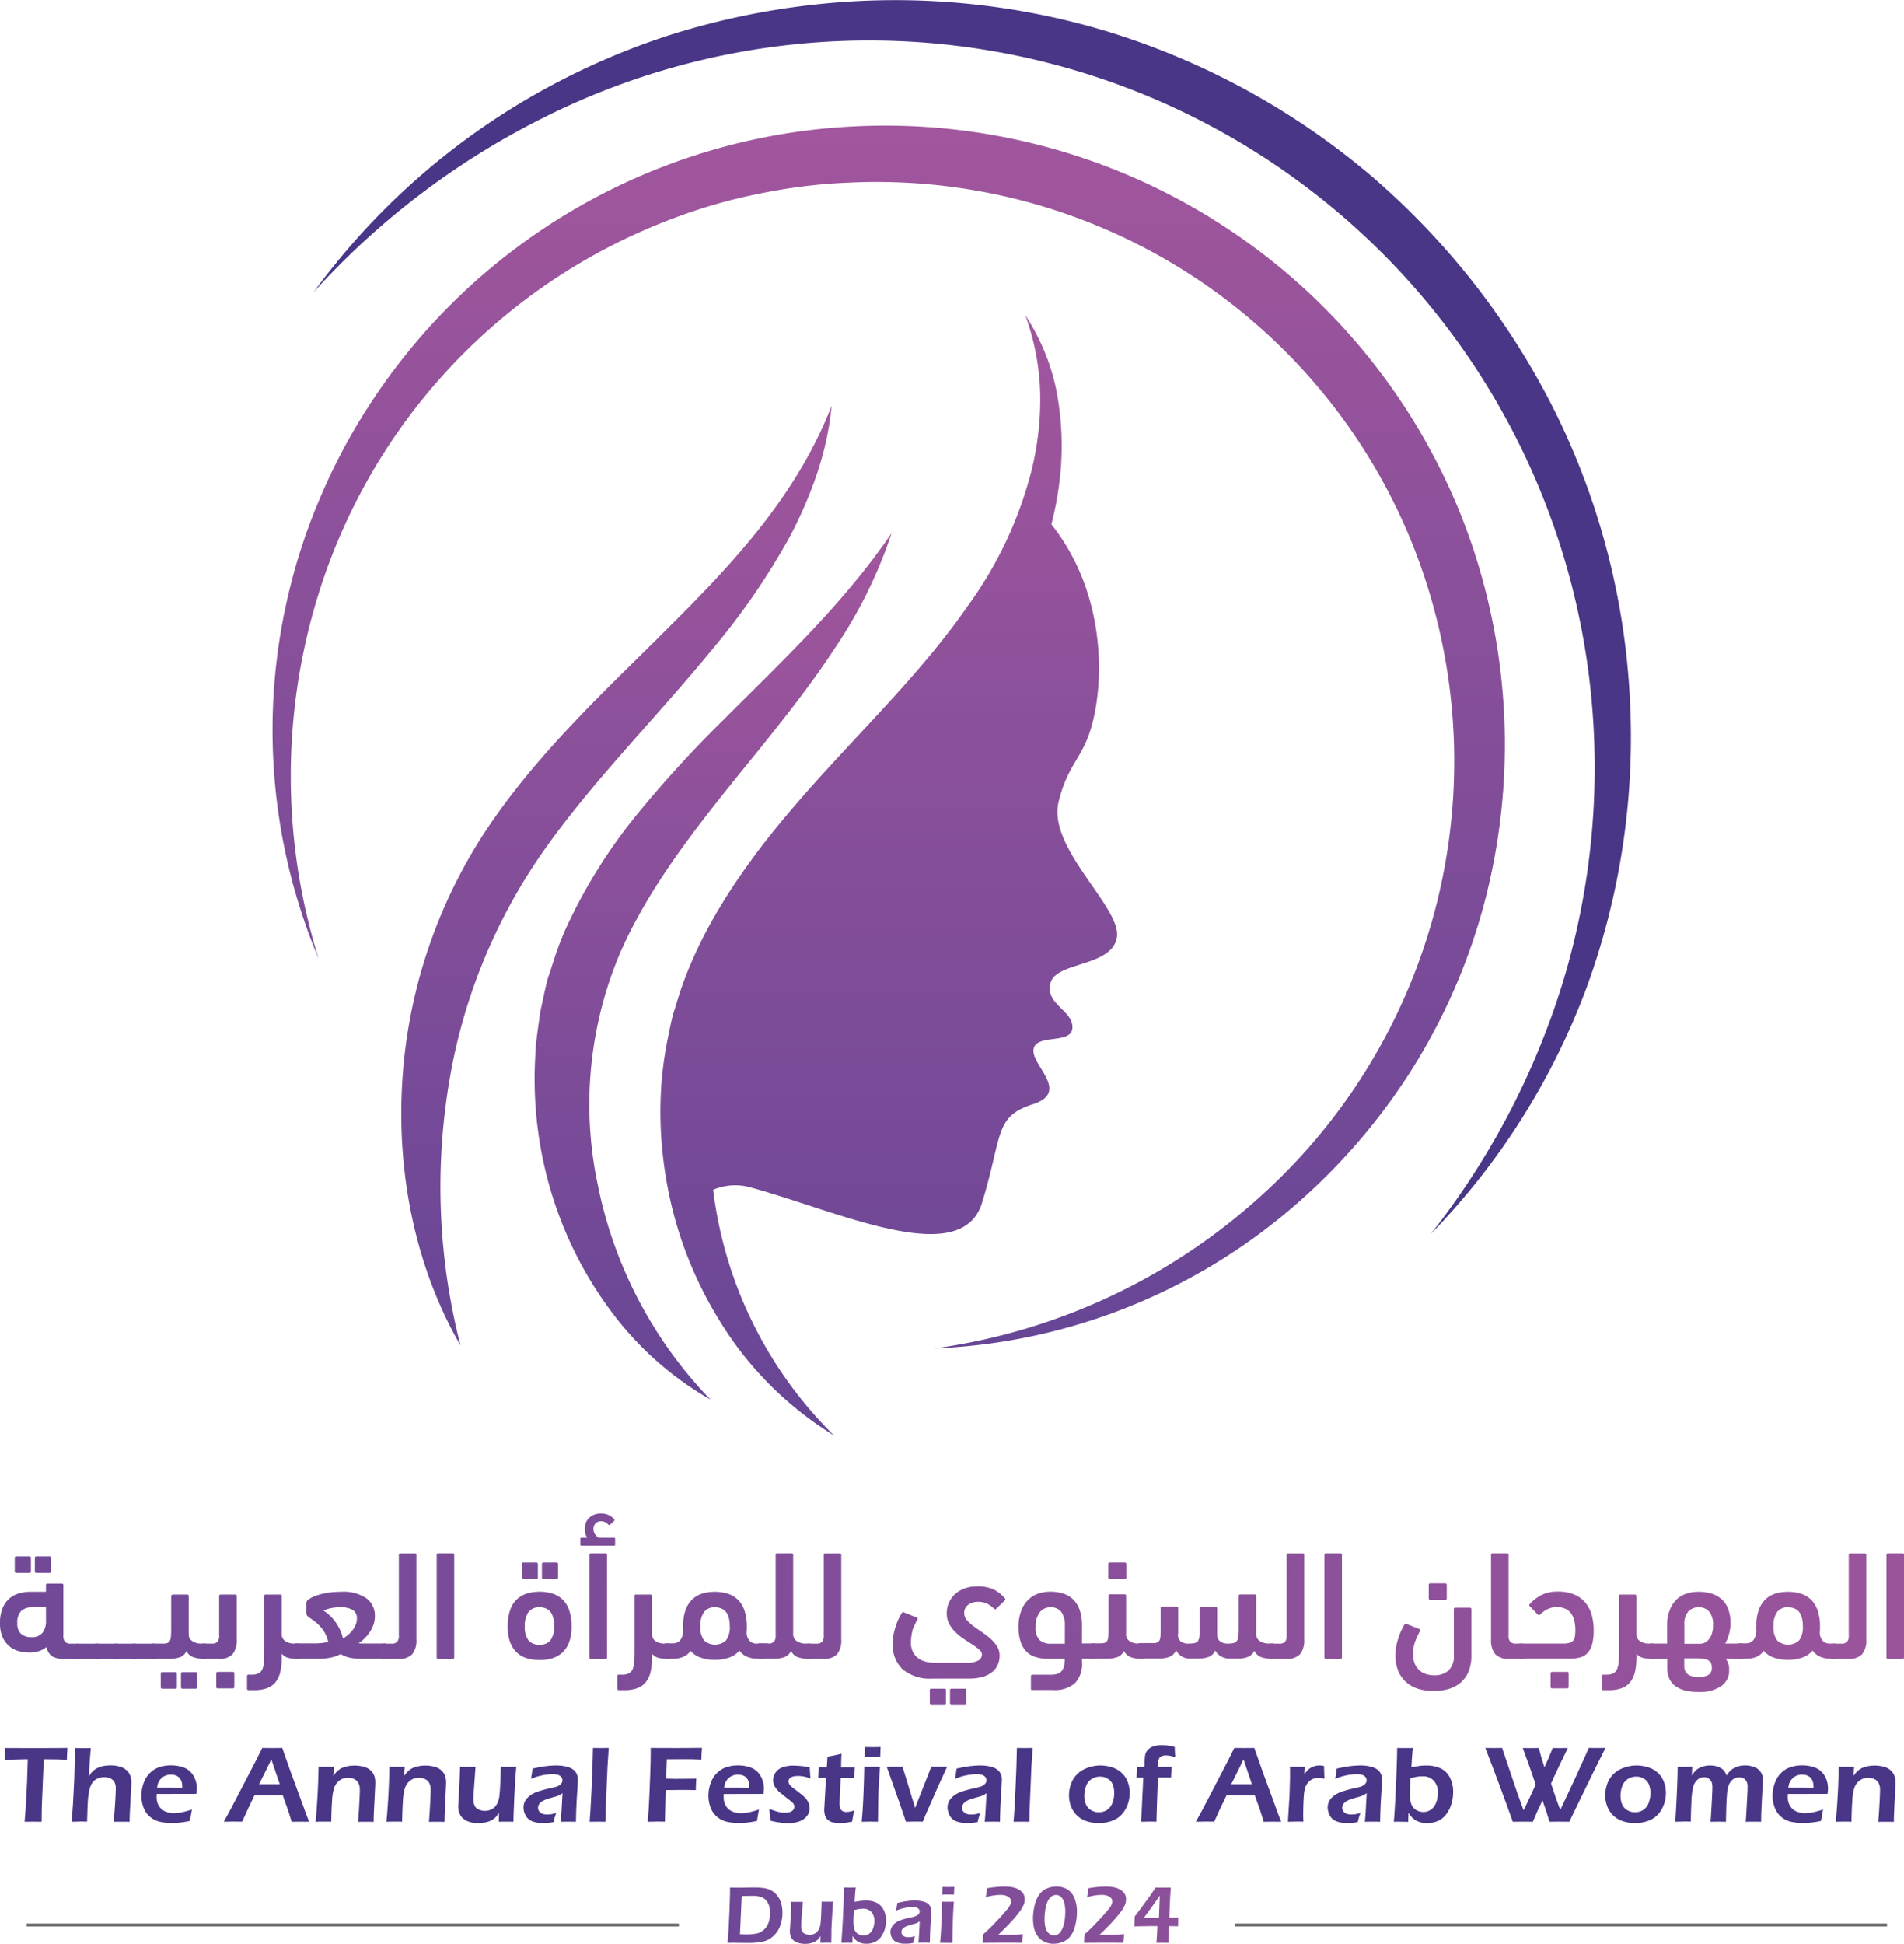 <svg xmlns="http://www.w3.org/2000/svg" xmlns:xlink="http://www.w3.org/1999/xlink" width="315.108" height="321.637" viewBox="0 0 315.108 321.637">
  <defs>
    <linearGradient id="linear-gradient" x1="0.5" y1="1" x2="0.5" gradientUnits="objectBoundingBox">
      <stop offset="0.001" stop-color="#674696"/>
      <stop offset="0.999" stop-color="#a1569d"/>
    </linearGradient>
    <linearGradient id="linear-gradient-2" x1="0.5" y1="1" x2="0.5" y2="0" xlink:href="#linear-gradient"/>
    <linearGradient id="linear-gradient-3" x1="0.5" y1="1" x2="0.5" y2="0" xlink:href="#linear-gradient"/>
    <linearGradient id="linear-gradient-4" x1="0.5" y1="1" x2="0.5" y2="0" xlink:href="#linear-gradient"/>
    <linearGradient id="linear-gradient-5" x1="-4.676" y1="1.822" x2="24.673" y2="-5.578" xlink:href="#linear-gradient"/>
    <linearGradient id="linear-gradient-6" x1="-14.686" y1="9.861" x2="65.666" y2="-39.716" xlink:href="#linear-gradient"/>
    <linearGradient id="linear-gradient-7" x1="-15.245" y1="10.207" x2="65.108" y2="-39.37" xlink:href="#linear-gradient"/>
    <linearGradient id="linear-gradient-8" x1="-15.806" y1="10.552" x2="64.546" y2="-39.025" xlink:href="#linear-gradient"/>
    <linearGradient id="linear-gradient-9" x1="-16.367" y1="10.898" x2="63.985" y2="-38.679" xlink:href="#linear-gradient"/>
    <linearGradient id="linear-gradient-10" x1="-8.142" y1="2.325" x2="30.446" y2="-5.743" xlink:href="#linear-gradient"/>
    <linearGradient id="linear-gradient-11" x1="-14.483" y1="2.459" x2="48.418" y2="-5.633" xlink:href="#linear-gradient"/>
    <linearGradient id="linear-gradient-12" x1="-10.722" y1="2.531" x2="32.343" y2="-5.413" xlink:href="#linear-gradient"/>
    <linearGradient id="linear-gradient-13" x1="-6.537" y1="3.821" x2="18.071" y2="-7.515" xlink:href="#linear-gradient"/>
    <linearGradient id="linear-gradient-14" x1="-18.99" y1="2.744" x2="43.911" y2="-4.456" xlink:href="#linear-gradient"/>
    <linearGradient id="linear-gradient-15" x1="-45.02" y1="2.861" x2="93.694" y2="-4.333" xlink:href="#linear-gradient"/>
    <linearGradient id="linear-gradient-16" x1="-13.326" y1="3.314" x2="24.76" y2="-4.479" xlink:href="#linear-gradient"/>
    <linearGradient id="linear-gradient-17" x1="-26.656" y1="2.53" x2="43.438" y2="-2.688" xlink:href="#linear-gradient"/>
    <linearGradient id="linear-gradient-18" x1="-16.698" y1="3.633" x2="26.367" y2="-4.311" xlink:href="#linear-gradient"/>
    <linearGradient id="linear-gradient-19" x1="-9.293" y1="5.346" x2="13.705" y2="-5.821" xlink:href="#linear-gradient"/>
    <linearGradient id="linear-gradient-20" x1="-17.835" y1="3.806" x2="22.463" y2="-3.4" xlink:href="#linear-gradient"/>
    <linearGradient id="linear-gradient-21" x1="-29.007" y1="3.89" x2="33.894" y2="-3.31" xlink:href="#linear-gradient"/>
    <linearGradient id="linear-gradient-22" x1="-10.541" y1="3.818" x2="11.041" y2="-2.571" xlink:href="#linear-gradient"/>
    <linearGradient id="linear-gradient-23" x1="-16.268" y1="4.751" x2="13.99" y2="-2.955" xlink:href="#linear-gradient"/>
    <linearGradient id="linear-gradient-24" x1="-22.806" y1="5.1" x2="17.431" y2="-2.791" xlink:href="#linear-gradient"/>
    <linearGradient id="linear-gradient-25" x1="-9.849" y1="7.862" x2="7.122" y2="-3.962" xlink:href="#linear-gradient"/>
    <linearGradient id="linear-gradient-26" x1="-39.921" y1="5.14" x2="22.98" y2="-2.06" xlink:href="#linear-gradient"/>
    <linearGradient id="linear-gradient-27" x1="-91.172" y1="5.254" x2="47.542" y2="-1.939" xlink:href="#linear-gradient"/>
    <linearGradient id="linear-gradient-28" x1="-21.747" y1="5.407" x2="10.276" y2="-1.645" xlink:href="#linear-gradient"/>
    <linearGradient id="linear-gradient-29" x1="-47.88" y1="5.735" x2="18.674" y2="-1.472" xlink:href="#linear-gradient"/>
    <linearGradient id="linear-gradient-30" x1="-22.407" y1="6.319" x2="8.563" y2="-1.526" xlink:href="#linear-gradient"/>
    <linearGradient id="linear-gradient-31" x1="-32.587" y1="6.564" x2="10.478" y2="-1.38" xlink:href="#linear-gradient"/>
    <linearGradient id="linear-gradient-32" x1="-18.51" y1="6.517" x2="5.471" y2="-1.061" xlink:href="#linear-gradient"/>
    <linearGradient id="linear-gradient-33" x1="-18.526" y1="9.837" x2="4.452" y2="-1.33" xlink:href="#linear-gradient"/>
    <linearGradient id="linear-gradient-34" x1="-53.171" y1="6.657" x2="9.73" y2="-0.544" xlink:href="#linear-gradient"/>
    <linearGradient id="linear-gradient-35" x1="-120.391" y1="6.77" x2="18.322" y2="-0.424" xlink:href="#linear-gradient"/>
    <linearGradient id="linear-gradient-36" x1="-1.844" y1="1.079" x2="12.635" y2="-2.83" xlink:href="#linear-gradient"/>
    <linearGradient id="linear-gradient-37" x1="-3.637" y1="1.64" x2="14.764" y2="-3.489" xlink:href="#linear-gradient"/>
    <linearGradient id="linear-gradient-38" x1="-4.644" y1="1.577" x2="13.186" y2="-2.273" xlink:href="#linear-gradient"/>
    <linearGradient id="linear-gradient-39" x1="-6.15" y1="2.244" x2="13.375" y2="-2.775" xlink:href="#linear-gradient"/>
    <linearGradient id="linear-gradient-40" x1="-20.981" y1="1.992" x2="34.695" y2="-1.877" xlink:href="#linear-gradient"/>
    <linearGradient id="linear-gradient-41" x1="-8.066" y1="2.258" x2="10.9" y2="-1.593" xlink:href="#linear-gradient"/>
    <linearGradient id="linear-gradient-42" x1="-8.779" y1="2.44" x2="9.351" y2="-1.349" xlink:href="#linear-gradient"/>
    <linearGradient id="linear-gradient-43" x1="-10.313" y1="2.714" x2="8.653" y2="-1.137" xlink:href="#linear-gradient"/>
    <linearGradient id="linear-gradient-44" x1="-10.892" y1="2.993" x2="7.2" y2="-0.922" xlink:href="#linear-gradient"/>
  </defs>
  <g id="Group_331" data-name="Group 331" transform="translate(-169 -3242.013)">
    <g id="Group_318" data-name="Group 318" transform="translate(214.115 3242.013)">
      <path id="Path_235" data-name="Path 235" d="M284.287,78.117A102.668,102.668,0,0,0,182.177,13.449a101.3,101.3,0,0,0-79.558,47.357A97.583,97.583,0,0,0,95.29,74.867a95.815,95.815,0,0,0-5.008,14.99,97.608,97.608,0,0,0,4.775,61.219,101.276,101.276,0,0,1-.133-59.959,97.144,97.144,0,0,1,59.13-62.645,87.831,87.831,0,0,1,14.127-4.013,89.967,89.967,0,0,1,14.592-1.791A95.572,95.572,0,0,1,275.7,81.533a96.832,96.832,0,0,1-24.474,108.609,100.766,100.766,0,0,1-54.255,25.436,96.98,96.98,0,0,0,57.405-21.788,101.768,101.768,0,0,0,21.059-23.513,99.738,99.738,0,0,0,12.735-29.117A102.939,102.939,0,0,0,284.287,78.117Z" transform="translate(-87.444 7.547)" fill="url(#linear-gradient)"/>
      <path id="Path_236" data-name="Path 236" d="M121.919,167.049c14.492,3.98,34.689,13.6,38.1,2.487s1.99-14.26,8.357-16.283c6.367-2.056-.265-6.467.166-9.12s6.334-.7,6.434-3.582-4.61-3.88-3.615-7.429c.995-3.515,10.148-2.587,10.977-7.495s-11.541-14.758-9.65-22.418c1.857-7.661,4.974-7.1,6.334-16.847.929-6.732.5-18.969-7.528-29.084a55.287,55.287,0,0,0,1.492-8.423,48.754,48.754,0,0,0-.663-13.73,35.538,35.538,0,0,0-5.14-12.436,40.892,40.892,0,0,1,2.454,12.768,48.885,48.885,0,0,1-1.36,12.635A65.446,65.446,0,0,1,157.636,70.81c-9.65,13.929-23.082,25.4-34.224,39.9-5.505,7.263-10.546,15.288-13.5,24.342l-1.061,3.416c-.3,1.161-.531,2.321-.763,3.482a61.958,61.958,0,0,0-1.061,7.031,64.255,64.255,0,0,0,.332,14.061A64.973,64.973,0,0,0,116.547,189a57.208,57.208,0,0,0,18.969,19.036,68.738,68.738,0,0,1-20-40.658A9.448,9.448,0,0,1,121.919,167.049Z" transform="translate(-42.607 29.479)" fill="url(#linear-gradient-2)"/>
      <path id="Path_237" data-name="Path 237" d="M114.644,103.093c5.207-11.939,13.995-22.551,22.783-33.4,4.378-5.439,8.821-11.043,12.735-17.013a77.9,77.9,0,0,0,9.451-19.135c-7.959,11.707-18.008,21.059-27.923,31.008a194.071,194.071,0,0,0-14.426,15.819,87.334,87.334,0,0,0-11.64,18.77,48.419,48.419,0,0,0-1.99,5.306l-.9,2.719c-.265.9-.464,1.824-.663,2.753l-.6,2.786-.4,2.819-.365,2.819-.133,2.819a65.1,65.1,0,0,0,2.885,22.087,63.5,63.5,0,0,0,10.048,19.533,53.375,53.375,0,0,0,16.117,14.161,71.2,71.2,0,0,1-18.671-35.617A64.162,64.162,0,0,1,114.644,103.093Z" transform="translate(-57.153 54.635)" fill="url(#linear-gradient-3)"/>
      <path id="Path_238" data-name="Path 238" d="M101.706,139.6a92.977,92.977,0,0,1,15.653-38.668C125.451,89.391,135.9,79.011,145.415,67.4A115.978,115.978,0,0,0,158.25,48.7c3.515-6.732,6.168-14.028,6.832-21.49-5.439,13.995-15.122,24.773-25.37,35.053-10.247,10.347-21.423,20.362-30.377,33.064a84.83,84.83,0,0,0-15.288,43.411c-.995,15.355,2.122,30.974,9.617,43.941A105.416,105.416,0,0,1,101.706,139.6Z" transform="translate(-72.57 39.949)" fill="url(#linear-gradient-4)"/>
    </g>
    <g id="Group_330" data-name="Group 330">
      <path id="Path_239" data-name="Path 239" d="M307.306,122.072A120.6,120.6,0,0,0,294.67,74.516a124.99,124.99,0,0,0-30.543-38.8A123.217,123.217,0,0,0,220.75,12.136a121.425,121.425,0,0,0-49.015-4.344A123.841,123.841,0,0,0,147.691,13a118.738,118.738,0,0,0-22.352,10.048A116.955,116.955,0,0,0,89.49,55.315a128.819,128.819,0,0,1,37.773-28.752,120.07,120.07,0,0,1,173.709,95.974,122.365,122.365,0,0,1-4.61,46.561,128.033,128.033,0,0,1-21.987,42.051,116.825,116.825,0,0,0,25.8-40.791A120.473,120.473,0,0,0,307.306,122.072Z" transform="translate(131.409 3235.054)" fill="#493686"/>
      <g id="Group_326" data-name="Group 326" transform="translate(169 3492.434)">
        <g id="Group_319" data-name="Group 319" transform="translate(0 0)">
          <path id="Path_240" data-name="Path 240" d="M25.733,96.892v-1.1a.234.234,0,0,1,.26-.26h2.366a.234.234,0,0,1,.26.26v8.32a1.493,1.493,0,0,0,.29,1.069,1.262,1.262,0,0,0,.931.29h.977c.687,0,1.023.427,1.023,1.282a1.412,1.412,0,0,1-.244,1.008,1.06,1.06,0,0,1-.779.244H28.74a3.621,3.621,0,0,1-1.969-.443,2.228,2.228,0,0,1-.931-1.542,3.7,3.7,0,0,1-1.282.687,5.367,5.367,0,0,1-1.572.229,6.377,6.377,0,0,1-1.893-.275,4.049,4.049,0,0,1-1.542-.87,4.239,4.239,0,0,1-1.038-1.5,5.559,5.559,0,0,1-.382-2.2,6.272,6.272,0,0,1,.427-2.488,4.053,4.053,0,0,1,1.13-1.6,4.287,4.287,0,0,1,1.6-.855,6.887,6.887,0,0,1,1.878-.26h2.565Zm-4.9-3.13a.234.234,0,0,1-.26-.26V91.29a.234.234,0,0,1,.26-.26h2.153a.234.234,0,0,1,.26.26V93.5a.234.234,0,0,1-.26.26H20.832ZM23.32,104.4a2.2,2.2,0,0,0,1.817-.7,3.13,3.13,0,0,0,.6-2.061V99.457h-2.29a2.624,2.624,0,0,0-1.771.565A2.642,2.642,0,0,0,21,102.1a2.214,2.214,0,0,0,.611,1.74A2.46,2.46,0,0,0,23.32,104.4Zm.84-10.64a.234.234,0,0,1-.26-.26V91.29a.234.234,0,0,1,.26-.26h2.153a.234.234,0,0,1,.26.26V93.5a.234.234,0,0,1-.26.26H24.16Z" transform="translate(-18.13 -83.931)" fill="url(#linear-gradient-5)"/>
          <path id="Path_241" data-name="Path 241" d="M26.951,103.024a.835.835,0,0,1-.7-.26,1.707,1.707,0,0,1-.2-.946,2.078,2.078,0,0,1,.183-1.053.811.811,0,0,1,.718-.275h3.084a.993.993,0,0,1,.763.275,1.469,1.469,0,0,1,.26.977,1.507,1.507,0,0,1-.244,1.038,1.06,1.06,0,0,1-.779.244Z" transform="translate(-13.959 -78.949)" fill="url(#linear-gradient-6)"/>
          <path id="Path_242" data-name="Path 242" d="M28.961,103.024a.835.835,0,0,1-.7-.26,1.707,1.707,0,0,1-.2-.946,2.078,2.078,0,0,1,.183-1.053.811.811,0,0,1,.718-.275h3.084a.993.993,0,0,1,.763.275,1.469,1.469,0,0,1,.26.977,1.507,1.507,0,0,1-.244,1.038,1.06,1.06,0,0,1-.779.244Z" transform="translate(-12.901 -78.949)" fill="url(#linear-gradient-7)"/>
          <path id="Path_243" data-name="Path 243" d="M30.981,103.024a.835.835,0,0,1-.7-.26,1.707,1.707,0,0,1-.2-.946,2.078,2.078,0,0,1,.183-1.053.811.811,0,0,1,.718-.275h3.084a.993.993,0,0,1,.763.275,1.469,1.469,0,0,1,.26.977,1.507,1.507,0,0,1-.244,1.038,1.06,1.06,0,0,1-.779.244Z" transform="translate(-11.837 -78.949)" fill="url(#linear-gradient-8)"/>
          <path id="Path_244" data-name="Path 244" d="M33,103.024a.835.835,0,0,1-.7-.26,1.707,1.707,0,0,1-.2-.946,2.078,2.078,0,0,1,.183-1.053A.811.811,0,0,1,33,100.49h3.084a.993.993,0,0,1,.763.275,1.469,1.469,0,0,1,.26.977,1.507,1.507,0,0,1-.244,1.038,1.06,1.06,0,0,1-.779.244Z" transform="translate(-10.773 -78.949)" fill="url(#linear-gradient-9)"/>
          <path id="Path_245" data-name="Path 245" d="M40.578,104.513a1.921,1.921,0,0,1-1.084,1.023,5.75,5.75,0,0,1-1.969.275H35.143a1.044,1.044,0,0,1-.763-.244,1.368,1.368,0,0,1-.26-.962,1.617,1.617,0,0,1,.244-1.038.96.96,0,0,1,.779-.29h1.664a1.427,1.427,0,0,0,.7-.137.889.889,0,0,0,.366-.443,2.531,2.531,0,0,0,.137-.763c.015-.305.031-.7.031-1.16V95.43a.216.216,0,0,1,.137-.214.959.959,0,0,1,.29-.046h2.214a.234.234,0,0,1,.26.26v6.259a1.355,1.355,0,0,0,.58,1.175,2.617,2.617,0,0,0,1.557.412h.443a.993.993,0,0,1,.763.275,1.4,1.4,0,0,1,.26.947,1.539,1.539,0,0,1-.244,1.023,1.007,1.007,0,0,1-.779.275,5.381,5.381,0,0,1-1.74-.244A1.911,1.911,0,0,1,40.578,104.513Zm-4,6.229a.234.234,0,0,1-.26-.26v-2.214a.234.234,0,0,1,.26-.26H38.73a.234.234,0,0,1,.26.26v2.214a.234.234,0,0,1-.26.26Zm3.343,0a.234.234,0,0,1-.26-.26v-2.214a.234.234,0,0,1,.26-.26h2.153a.234.234,0,0,1,.26.26v2.214a.234.234,0,0,1-.26.26Z" transform="translate(-9.709 -81.751)" fill="url(#linear-gradient-10)"/>
          <path id="Path_246" data-name="Path 246" d="M40.623,105.826a1.309,1.309,0,0,1-.763-.183.849.849,0,0,1-.26-.718,2.523,2.523,0,0,1,.244-1.145.823.823,0,0,1,.779-.5h1.252a1.262,1.262,0,0,0,.931-.29,1.493,1.493,0,0,0,.29-1.069V95.43a.234.234,0,0,1,.26-.26h2.382a.234.234,0,0,1,.26.26v7.16a3.618,3.618,0,0,1-.687,2.443A2.958,2.958,0,0,1,43,105.81H40.623Zm2.259,4.87a.234.234,0,0,1-.26-.26v-2.214a.234.234,0,0,1,.26-.26H45.34a.234.234,0,0,1,.26.26v2.214a.234.234,0,0,1-.26.26Z" transform="translate(-6.824 -81.751)" fill="url(#linear-gradient-11)"/>
          <path id="Path_247" data-name="Path 247" d="M47.75,95.43a.234.234,0,0,1,.26-.26h2.382a.234.234,0,0,1,.26.26v6.259a1.355,1.355,0,0,0,.58,1.175,2.617,2.617,0,0,0,1.557.412h.443a.993.993,0,0,1,.763.275,1.4,1.4,0,0,1,.26.947,1.539,1.539,0,0,1-.244,1.023,1.007,1.007,0,0,1-.779.275,6.1,6.1,0,0,1-1.5-.153,2.032,2.032,0,0,1-1.069-.687v.489a11.4,11.4,0,0,1-.229,2.427,4.271,4.271,0,0,1-.763,1.725,3.147,3.147,0,0,1-1.4,1.038,5.88,5.88,0,0,1-2.153.351H45.17a.234.234,0,0,1-.26-.26v-2.046a.234.234,0,0,1,.26-.26h.565a2.252,2.252,0,0,0,1.16-.26,1.437,1.437,0,0,0,.6-.763,4.344,4.344,0,0,0,.229-1.206c.031-.473.046-1.008.046-1.633V95.43Z" transform="translate(-4.027 -81.751)" fill="url(#linear-gradient-12)"/>
          <path id="Path_248" data-name="Path 248" d="M57.888,94.87a6.8,6.8,0,0,1,4.305,1.1,3.575,3.575,0,0,1,1.359,2.9,4.134,4.134,0,0,1-.244,1.45,5.647,5.647,0,0,1-.626,1.252,6.4,6.4,0,0,1-.87,1.038,6.693,6.693,0,0,1-.946.763,2.073,2.073,0,0,0,.443.046h3.725a.9.9,0,0,1,.794.305,1.889,1.889,0,0,1,.214,1.023,1.376,1.376,0,0,1-.244.962,1.021,1.021,0,0,1-.763.244H61.216a9.257,9.257,0,0,1-1.756-.168,4.651,4.651,0,0,1-1.572-.626,5.744,5.744,0,0,1-1.8.626,10.389,10.389,0,0,1-1.695.168H50.7a1.034,1.034,0,0,1-.748-.26,1.349,1.349,0,0,1-.26-.946,2.452,2.452,0,0,1,.168-1.008c.107-.229.4-.336.84-.336H53.7c.275,0,.58-.015.931-.046a8.926,8.926,0,0,0,1.206-.2,5.869,5.869,0,0,0-.55-1.466,5.321,5.321,0,0,0-.779-1.084,7.028,7.028,0,0,0-.931-.855l-1.008-.733a.822.822,0,0,1-.321-.366,1.336,1.336,0,0,1-.046-.366V96.671c0-.183.168-.4.489-.611a4.574,4.574,0,0,1,1.282-.6,10.558,10.558,0,0,1,1.817-.443A15.5,15.5,0,0,1,57.888,94.87Zm.382,7.74a8.886,8.886,0,0,0,.84-.611,5.971,5.971,0,0,0,.748-.779,4.169,4.169,0,0,0,.519-.916,2.525,2.525,0,0,0,.2-1.008,1.528,1.528,0,0,0-.763-1.466,4.013,4.013,0,0,0-1.939-.412,7.591,7.591,0,0,0-1.786.2,4.965,4.965,0,0,0-1.038.366,7.155,7.155,0,0,1,2.015,1.939A7.387,7.387,0,0,1,58.27,102.61Z" transform="translate(-1.51 -81.909)" fill="url(#linear-gradient-13)"/>
          <path id="Path_249" data-name="Path 249" d="M60.1,108.169a1.044,1.044,0,0,1-.763-.244,1.407,1.407,0,0,1-.26-.992,1.574,1.574,0,0,1,.244-1.008.96.96,0,0,1,.779-.29h1.252a1.262,1.262,0,0,0,.931-.29,1.493,1.493,0,0,0,.29-1.069V90.98a.234.234,0,0,1,.26-.26h2.382a.234.234,0,0,1,.26.26v13.953a3.618,3.618,0,0,1-.687,2.443,2.958,2.958,0,0,1-2.305.779H60.1Z" transform="translate(3.435 -84.094)" fill="url(#linear-gradient-14)"/>
          <path id="Path_250" data-name="Path 250" d="M68.371,107.915a.234.234,0,0,1-.26.26H65.73a.234.234,0,0,1-.26-.26V90.97a.234.234,0,0,1,.26-.26h2.382a.234.234,0,0,1,.26.26Z" transform="translate(6.8 -84.1)" fill="url(#linear-gradient-15)"/>
          <path id="Path_251" data-name="Path 251" d="M78.452,107.821a7.258,7.258,0,0,1-2.153-.305,4.046,4.046,0,0,1-1.664-.977,4.569,4.569,0,0,1-1.084-1.725,7.444,7.444,0,0,1-.382-2.565,8.077,8.077,0,0,1,.4-2.672,4.165,4.165,0,0,1,2.778-2.748,7.094,7.094,0,0,1,2.107-.305,7.245,7.245,0,0,1,2.107.305,4.2,4.2,0,0,1,1.679.977,4.381,4.381,0,0,1,1.1,1.771,8.077,8.077,0,0,1,.4,2.672,7.444,7.444,0,0,1-.382,2.565,4.57,4.57,0,0,1-1.084,1.725,4.391,4.391,0,0,1-1.679.977A6.892,6.892,0,0,1,78.452,107.821Zm-2.7-13.388a.234.234,0,0,1-.26-.26V91.96a.234.234,0,0,1,.26-.26H77.9a.234.234,0,0,1,.26.26v2.214a.234.234,0,0,1-.26.26Zm2.7,4.671A2.139,2.139,0,0,0,76.6,99.9a3.807,3.807,0,0,0-.6,2.305,3.735,3.735,0,0,0,.6,2.366,2.26,2.26,0,0,0,1.832.718,2.169,2.169,0,0,0,1.817-.733,3.715,3.715,0,0,0,.6-2.351C80.864,100.142,80.055,99.1,78.452,99.1Zm.641-4.671a.234.234,0,0,1-.26-.26V91.96a.234.234,0,0,1,.26-.26h2.153a.234.234,0,0,1,.26.26v2.214a.234.234,0,0,1-.26.26Z" transform="translate(10.855 -83.578)" fill="url(#linear-gradient-16)"/>
          <path id="Path_252" data-name="Path 252" d="M82.18,90.41a2.588,2.588,0,0,1-.29-.656,2.724,2.724,0,0,1-.122-.809,3.05,3.05,0,0,1,.137-.885,2.235,2.235,0,0,1,.473-.824,2.487,2.487,0,0,1,.84-.611,2.817,2.817,0,0,1,1.252-.244,2.926,2.926,0,0,1,1.282.275,2.471,2.471,0,0,1,.9.7q.069.16,0,.229l-.672.641c-.107.092-.183.092-.26.031a3.054,3.054,0,0,0-.565-.427,1.413,1.413,0,0,0-.672-.168,1.207,1.207,0,0,0-.931.366,1.319,1.319,0,0,0-.336.931,1.454,1.454,0,0,0,.275.885,2.332,2.332,0,0,0,.55.55h2.6c.107,0,.153.061.153.183v.946c0,.122-.046.183-.153.183H81.2c-.107,0-.153-.061-.153-.183v-.946c0-.122.046-.183.153-.183h.977ZM85.462,110.2a.234.234,0,0,1-.26.26H82.821a.234.234,0,0,1-.26-.26V93.25a.234.234,0,0,1,.26-.26H85.2a.234.234,0,0,1,.26.26Z" transform="translate(15.005 -86.38)" fill="url(#linear-gradient-17)"/>
          <path id="Path_253" data-name="Path 253" d="M87.89,95.43a.234.234,0,0,1,.26-.26h2.382a.234.234,0,0,1,.26.26v6.259a1.355,1.355,0,0,0,.58,1.175,2.617,2.617,0,0,0,1.557.412h.443a.993.993,0,0,1,.763.275,1.4,1.4,0,0,1,.26.947,1.539,1.539,0,0,1-.244,1.023,1.007,1.007,0,0,1-.779.275,6.1,6.1,0,0,1-1.5-.153,2.032,2.032,0,0,1-1.069-.687v.489a11.4,11.4,0,0,1-.229,2.427,4.367,4.367,0,0,1-.763,1.725,3.233,3.233,0,0,1-1.4,1.038,5.88,5.88,0,0,1-2.153.351H85.31a.234.234,0,0,1-.26-.26v-2.046a.234.234,0,0,1,.26-.26h.565a2.214,2.214,0,0,0,1.16-.26,1.437,1.437,0,0,0,.6-.763,4.344,4.344,0,0,0,.229-1.206c.031-.473.046-1.008.046-1.633V95.43Z" transform="translate(17.111 -81.751)" fill="url(#linear-gradient-18)"/>
          <path id="Path_254" data-name="Path 254" d="M93.443,100.335a7.259,7.259,0,0,1,.427-2.534,4.592,4.592,0,0,1,1.1-1.695,4.239,4.239,0,0,1,1.649-.946,6.9,6.9,0,0,1,2.076-.29,7.245,7.245,0,0,1,2.107.305,4.205,4.205,0,0,1,1.679.977,4.381,4.381,0,0,1,1.1,1.771,8.077,8.077,0,0,1,.4,2.672v.443a4.025,4.025,0,0,1-.031.427,2.1,2.1,0,0,0,.5,1.527,1.524,1.524,0,0,0,1.084.443h.748a.993.993,0,0,1,.763.275,1.4,1.4,0,0,1,.26.947,1.539,1.539,0,0,1-.244,1.023,1.007,1.007,0,0,1-.779.275c-.29,0-.6-.015-.916-.031a3.972,3.972,0,0,1-.947-.168,3.424,3.424,0,0,1-.9-.412,2.787,2.787,0,0,1-.763-.763,3.762,3.762,0,0,1-1.725,1.175,7.037,7.037,0,0,1-2.351.366,7.168,7.168,0,0,1-2.305-.351,3.992,3.992,0,0,1-1.725-1.145,2.366,2.366,0,0,1-.611.672,3.219,3.219,0,0,1-.748.4,4.647,4.647,0,0,1-.794.2,7.019,7.019,0,0,1-.763.046h-.9a.947.947,0,0,1-.763-.29,1.517,1.517,0,0,1-.26-.992,1.491,1.491,0,0,1,.244-1.008,1.063,1.063,0,0,1,.779-.26H91.84a1.482,1.482,0,0,0,1.1-.5,2.729,2.729,0,0,0,.519-1.832,3.487,3.487,0,0,1-.031-.382A2.059,2.059,0,0,0,93.443,100.335Zm5.267-2.9a2.081,2.081,0,0,0-1.817.794,3.807,3.807,0,0,0-.6,2.305,3.736,3.736,0,0,0,.6,2.366,2.677,2.677,0,0,0,3.664-.015,3.715,3.715,0,0,0,.6-2.351C101.153,98.473,100.328,97.435,98.71,97.435Z" transform="translate(19.618 -81.909)" fill="url(#linear-gradient-19)"/>
          <path id="Path_255" data-name="Path 255" d="M102.2,105.625a1.262,1.262,0,0,0,.931-.29,1.493,1.493,0,0,0,.29-1.069V90.97a.234.234,0,0,1,.26-.26h2.382a.234.234,0,0,1,.26.26v13.068a1.355,1.355,0,0,0,.58,1.175,2.617,2.617,0,0,0,1.557.412h.427a.993.993,0,0,1,.763.275,1.4,1.4,0,0,1,.26.947,1.539,1.539,0,0,1-.244,1.023,1.007,1.007,0,0,1-.779.275,5.381,5.381,0,0,1-1.74-.244,2.05,2.05,0,0,1-1.175-1.069,2.02,2.02,0,0,1-1.038,1.008,4.7,4.7,0,0,1-1.832.29h-2.153a1.044,1.044,0,0,1-.763-.244,1.563,1.563,0,0,1-.26-1.069,1.429,1.429,0,0,1,.244-.962,1.007,1.007,0,0,1,.779-.275H102.2Z" transform="translate(24.947 -84.1)" fill="url(#linear-gradient-20)"/>
          <path id="Path_256" data-name="Path 256" d="M106.163,108.169a1.044,1.044,0,0,1-.763-.244,1.407,1.407,0,0,1-.26-.992,1.574,1.574,0,0,1,.244-1.008.96.96,0,0,1,.779-.29h1.252a1.262,1.262,0,0,0,.931-.29,1.493,1.493,0,0,0,.29-1.069V90.98a.234.234,0,0,1,.26-.26h2.382a.234.234,0,0,1,.26.26v13.953a3.618,3.618,0,0,1-.687,2.443,2.958,2.958,0,0,1-2.305.779h-2.382Z" transform="translate(27.691 -84.094)" fill="url(#linear-gradient-21)"/>
          <path id="Path_257" data-name="Path 257" d="M117.917,103.562a3.315,3.315,0,0,0,.366,1.633,2.927,2.927,0,0,0,.931,1.038,3.417,3.417,0,0,0,1.282.534,6.632,6.632,0,0,0,1.466.153h5.114a3.823,3.823,0,0,0,2.046-.4,1.179,1.179,0,0,0,.55-.992,1.017,1.017,0,0,0-.427-.763,9.083,9.083,0,0,0-1.084-.809c-.427-.29-.9-.58-1.4-.916a9.787,9.787,0,0,1-1.4-1.114,5.671,5.671,0,0,1-1.084-1.4,3.655,3.655,0,0,1-.427-1.8A4.356,4.356,0,0,1,124.192,97a4.632,4.632,0,0,1,1.008-1.42,4.912,4.912,0,0,1,1.572-.947,5.92,5.92,0,0,1,2.076-.351,6.266,6.266,0,0,1,2.84.55,5.6,5.6,0,0,1,1.8,1.45c.107.122.076.244-.076.366L132.023,98a.238.238,0,0,1-.366-.031,4.008,4.008,0,0,0-1.16-.84,3.468,3.468,0,0,0-1.511-.29,2.643,2.643,0,0,0-1.557.473,1.594,1.594,0,0,0-.687,1.4,1.686,1.686,0,0,0,.427,1.13,7.8,7.8,0,0,0,1.084,1.008c.443.321.9.656,1.42.992a12.668,12.668,0,0,1,1.4,1.084,5.908,5.908,0,0,1,1.084,1.252,2.854,2.854,0,0,1,.443,1.557,3.641,3.641,0,0,1-.29,1.466,3.143,3.143,0,0,1-.9,1.221,4.458,4.458,0,0,1-1.588.824,8.137,8.137,0,0,1-2.336.29H121.5A7,7,0,0,1,116.543,108a5.5,5.5,0,0,1-1.633-4.183,8.806,8.806,0,0,1,.443-2.778,9.57,9.57,0,0,1,1.084-2.382c.092-.153.214-.168.382-.046l2.076.824q.137.046.137.137a.255.255,0,0,1-.046.2,11.6,11.6,0,0,0-.779,1.679A9,9,0,0,0,117.917,103.562Zm3.389,10.381a.234.234,0,0,1-.26-.26V111.47a.234.234,0,0,1,.26-.26h2.153a.234.234,0,0,1,.26.26v2.214a.234.234,0,0,1-.26.26Zm3.343,0a.234.234,0,0,1-.26-.26V111.47a.234.234,0,0,1,.26-.26H126.8a.234.234,0,0,1,.26.26v2.214a.234.234,0,0,1-.26.26Z" transform="translate(32.836 -82.22)" fill="url(#linear-gradient-22)"/>
          <path id="Path_258" data-name="Path 258" d="M130.855,111.164a.234.234,0,0,1-.26-.26v-2.046a.234.234,0,0,1,.26-.26h3.007a4,4,0,0,0,1.023-.122,1.568,1.568,0,0,0,.717-.4,1.968,1.968,0,0,0,.443-.794,4.487,4.487,0,0,0,.153-1.313h-2.6a7.564,7.564,0,0,1-2.137-.275,3.581,3.581,0,0,1-1.572-.9,4.049,4.049,0,0,1-.992-1.633,7.681,7.681,0,0,1-.351-2.458,7.446,7.446,0,0,1,.443-2.687,4.965,4.965,0,0,1,1.16-1.817,4.281,4.281,0,0,1,1.664-1.023,6.169,6.169,0,0,1,2-.321,7.2,7.2,0,0,1,2.122.305,4.09,4.09,0,0,1,1.649.977,4.516,4.516,0,0,1,1.084,1.74,7.851,7.851,0,0,1,.382,2.641v2.9h1.771a.993.993,0,0,1,.763.275,1.4,1.4,0,0,1,.26.946,1.578,1.578,0,0,1-.244,1.069,1.06,1.06,0,0,1-.779.244h-1.771v.565a4.53,4.53,0,0,1-1.206,3.511,5.042,5.042,0,0,1-3.511,1.1h-3.481Zm2.977-13.724a2.121,2.121,0,0,0-1.8.87,3.754,3.754,0,0,0-.656,2.336,2.9,2.9,0,0,0,.656,2.214,2.733,2.733,0,0,0,1.893.6h2.29v-2.931a3.841,3.841,0,0,0-.565-2.29A2.1,2.1,0,0,0,133.832,97.44Z" transform="translate(40.019 -81.914)" fill="url(#linear-gradient-23)"/>
          <path id="Path_259" data-name="Path 259" d="M142.407,103.516a1.355,1.355,0,0,0,.58,1.175,2.617,2.617,0,0,0,1.557.412h.443a.993.993,0,0,1,.763.275,1.4,1.4,0,0,1,.26.947,1.539,1.539,0,0,1-.244,1.023,1.007,1.007,0,0,1-.779.275,5.38,5.38,0,0,1-1.74-.244,2.05,2.05,0,0,1-1.176-1.069A1.942,1.942,0,0,1,141,107.333a5.5,5.5,0,0,1-1.939.275h-2.03a1.45,1.45,0,0,1-.763-.168c-.168-.107-.26-.351-.26-.733a2.523,2.523,0,0,1,.244-1.145.835.835,0,0,1,.809-.5H138.3a1.677,1.677,0,0,0,.687-.122.808.808,0,0,0,.366-.412,2.336,2.336,0,0,0,.137-.748c.015-.305.031-.687.031-1.13V97.211a.234.234,0,0,1,.26-.26h2.382a.234.234,0,0,1,.26.26v6.3Zm-2.672-9.083a.234.234,0,0,1-.26-.26V91.96a.234.234,0,0,1,.26-.26h2.458a.234.234,0,0,1,.26.26v2.214a.234.234,0,0,1-.26.26Z" transform="translate(43.947 -83.578)" fill="url(#linear-gradient-24)"/>
          <path id="Path_260" data-name="Path 260" d="M148.3,101.694a1.529,1.529,0,0,0,.427,1.206,1.962,1.962,0,0,0,1.343.382,4.348,4.348,0,0,0,1.008-.092.889.889,0,0,0,.55-.366,1.509,1.509,0,0,0,.214-.763c.031-.321.046-.763.046-1.313V97.465a.234.234,0,0,1,.26-.26h2.382a.234.234,0,0,1,.26.26v4.29a1.363,1.363,0,0,0,.489,1.16,2.063,2.063,0,0,0,1.282.366,3.869,3.869,0,0,0,.947-.092.889.889,0,0,0,.55-.366,1.667,1.667,0,0,0,.244-.763c.031-.336.046-.763.046-1.3V95.42a.234.234,0,0,1,.26-.26h2.382a.234.234,0,0,1,.26.26v6.259a1.355,1.355,0,0,0,.58,1.175,2.617,2.617,0,0,0,1.557.412h.443a.993.993,0,0,1,.763.275,1.4,1.4,0,0,1,.26.946,1.529,1.529,0,0,1-.26,1.023.993.993,0,0,1-.763.275,5.221,5.221,0,0,1-1.725-.244,2.07,2.07,0,0,1-1.16-1.069,2.02,2.02,0,0,1-1.038,1.008,4.7,4.7,0,0,1-1.832.29h-1.1a3.134,3.134,0,0,1-1.527-.351,2.321,2.321,0,0,1-.962-.992,2.024,2.024,0,0,1-1.038,1.038,4.7,4.7,0,0,1-1.832.29h-1.13a2.512,2.512,0,0,1-2.488-1.359,2.056,2.056,0,0,1-1.038,1.053,4.667,4.667,0,0,1-1.832.305h-2.778c-.183,0-.366-.015-.519-.031a.713.713,0,0,1-.382-.137.646.646,0,0,1-.229-.351,2.289,2.289,0,0,1-.076-.641,1.773,1.773,0,0,1,.244-1.084.921.921,0,0,1,.779-.305h2.061a1.428,1.428,0,0,0,.7-.137.819.819,0,0,0,.366-.443,2.25,2.25,0,0,0,.122-.779c.015-.321.015-.7.015-1.16V97.4a.234.234,0,0,1,.26-.26h2.382a.234.234,0,0,1,.26.26v4.29Z" transform="translate(46.649 -81.756)" fill="url(#linear-gradient-25)"/>
          <path id="Path_261" data-name="Path 261" d="M156.353,108.169a1.044,1.044,0,0,1-.763-.244,1.407,1.407,0,0,1-.26-.992,1.574,1.574,0,0,1,.244-1.008.96.96,0,0,1,.779-.29H157.6a1.262,1.262,0,0,0,.931-.29,1.493,1.493,0,0,0,.29-1.069V90.98a.234.234,0,0,1,.26-.26h2.382a.234.234,0,0,1,.26.26v13.953a3.618,3.618,0,0,1-.687,2.443,2.958,2.958,0,0,1-2.305.779h-2.382Z" transform="translate(54.122 -84.094)" fill="url(#linear-gradient-26)"/>
          <path id="Path_262" data-name="Path 262" d="M164.611,107.915a.234.234,0,0,1-.26.26H161.97a.234.234,0,0,1-.26-.26V90.97a.234.234,0,0,1,.26-.26h2.382a.234.234,0,0,1,.26.26Z" transform="translate(57.481 -84.1)" fill="url(#linear-gradient-27)"/>
          <path id="Path_263" data-name="Path 263" d="M170.921,100.743c.092-.153.214-.168.382-.046l2.076.824q.137.046.137.137a.255.255,0,0,1-.046.2,11.6,11.6,0,0,0-.779,1.679,5.9,5.9,0,0,0-.366,2.122,3.923,3.923,0,0,0,.321,1.679,3.005,3.005,0,0,0,.824,1.084,2.891,2.891,0,0,0,1.114.58,4.782,4.782,0,0,0,1.206.168,3.5,3.5,0,0,0,2.382-.779,3.2,3.2,0,0,0,.9-2.534V98.24a.234.234,0,0,1,.26-.26h2.382a.234.234,0,0,1,.26.26v7.694a6.938,6.938,0,0,1-.443,2.565,4.961,4.961,0,0,1-1.282,1.832,5.222,5.222,0,0,1-1.985,1.084,8.541,8.541,0,0,1-2.565.351,8.7,8.7,0,0,1-2.5-.351,5.563,5.563,0,0,1-1.985-1.084,5.065,5.065,0,0,1-1.328-1.832,6.457,6.457,0,0,1-.473-2.6,8.806,8.806,0,0,1,.443-2.778A10.1,10.1,0,0,1,170.921,100.743Zm4.259-4.061a.234.234,0,0,1-.26-.26V94.21a.234.234,0,0,1,.26-.26h2.458a.234.234,0,0,1,.26.26v2.214a.234.234,0,0,1-.26.26Z" transform="translate(61.536 -82.394)" fill="url(#linear-gradient-28)"/>
          <path id="Path_264" data-name="Path 264" d="M179.77,90.97a.234.234,0,0,1,.26-.26h2.382a.234.234,0,0,1,.26.26v13.3a1.493,1.493,0,0,0,.29,1.069,1.262,1.262,0,0,0,.931.29h.9a.947.947,0,0,1,.763.29,1.566,1.566,0,0,1,.26,1.008c0,.534-.076.87-.244,1.008a1.13,1.13,0,0,1-.779.214h-2.03a2.936,2.936,0,0,1-2.305-.779,3.646,3.646,0,0,1-.687-2.443Z" transform="translate(66.992 -84.1)" fill="url(#linear-gradient-29)"/>
          <path id="Path_265" data-name="Path 265" d="M183.413,105.994a.947.947,0,0,1-.763-.29,1.517,1.517,0,0,1-.26-.992,1.491,1.491,0,0,1,.244-1.008,1,1,0,0,1,.779-.26h6.824a4.243,4.243,0,0,0,1.084-.107,1.12,1.12,0,0,0,.641-.366,1.3,1.3,0,0,0,.305-.687,6.574,6.574,0,0,0,.076-1.038,6.9,6.9,0,0,0-.153-1.527,3.4,3.4,0,0,0-.519-1.221,2.47,2.47,0,0,0-.931-.794,3.356,3.356,0,0,0-1.45-.29,3.411,3.411,0,0,0-1.542.336,4.432,4.432,0,0,0-1.237.9.235.235,0,0,1-.351.031l-1.328-1.389q-.206-.206-.046-.366a6.679,6.679,0,0,1,1.893-1.481,5.794,5.794,0,0,1,2.7-.6,6.892,6.892,0,0,1,2.87.519,4.719,4.719,0,0,1,1.847,1.42,5.554,5.554,0,0,1,.992,2.046,9.982,9.982,0,0,1,.29,2.473,8.679,8.679,0,0,1-.26,2.29,3.323,3.323,0,0,1-.763,1.42,2.654,2.654,0,0,1-1.252.733,6.7,6.7,0,0,1-1.756.2h-7.938Zm5.1,4.87a.234.234,0,0,1-.26-.26v-2.214a.234.234,0,0,1,.26-.26h2.458a.234.234,0,0,1,.26.26V110.6a.234.234,0,0,1-.26.26Z" transform="translate(68.372 -81.92)" fill="url(#linear-gradient-30)"/>
          <path id="Path_266" data-name="Path 266" d="M194.609,95.43a.234.234,0,0,1,.26-.26h2.382a.234.234,0,0,1,.26.26v6.259a1.355,1.355,0,0,0,.58,1.175,2.617,2.617,0,0,0,1.557.412h.443a.993.993,0,0,1,.763.275,1.4,1.4,0,0,1,.26.947,1.539,1.539,0,0,1-.244,1.023,1.007,1.007,0,0,1-.779.275,6.1,6.1,0,0,1-1.5-.153,2.032,2.032,0,0,1-1.069-.687v.489a11.4,11.4,0,0,1-.229,2.427,4.367,4.367,0,0,1-.763,1.725,3.233,3.233,0,0,1-1.4,1.038,5.88,5.88,0,0,1-2.153.351h-.946a.234.234,0,0,1-.26-.26v-2.046a.234.234,0,0,1,.26-.26h.565a2.214,2.214,0,0,0,1.16-.26,1.438,1.438,0,0,0,.6-.763,4.343,4.343,0,0,0,.229-1.206c.031-.473.046-1.008.046-1.633V95.43Z" transform="translate(73.311 -81.751)" fill="url(#linear-gradient-31)"/>
          <path id="Path_267" data-name="Path 267" d="M196.54,104.7a1.491,1.491,0,0,1,.244-1.008,1,1,0,0,1,.779-.26h2.519V100.5a6.78,6.78,0,0,1,.443-2.641,4.8,4.8,0,0,1,1.145-1.74,4.272,4.272,0,0,1,1.649-.962,6.347,6.347,0,0,1,1.939-.29,7.382,7.382,0,0,1,2.137.29,4.479,4.479,0,0,1,1.679.916,4.061,4.061,0,0,1,1.1,1.6,6.449,6.449,0,0,1,.4,2.366,6.814,6.814,0,0,1-.275,1.924,5.952,5.952,0,0,1-.611,1.466h2.611a1.038,1.038,0,0,1,.779.26,1.464,1.464,0,0,1,.244,1.008,1.546,1.546,0,0,1-.26.992.947.947,0,0,1-.763.29h-2.488a2.929,2.929,0,0,1,.534,1.8A3.11,3.11,0,0,1,209,110.5a6.322,6.322,0,0,1-3.664.946,10.128,10.128,0,0,1-2.137-.214,5.06,5.06,0,0,1-1.649-.687,3.216,3.216,0,0,1-1.069-1.237,4.17,4.17,0,0,1-.366-1.832v-1.5h-2.519Q196.54,105.984,196.54,104.7Zm8.732-7.267a2.19,2.19,0,0,0-1.71.718,3.049,3.049,0,0,0-.626,2.107v3.206h2.534a1.776,1.776,0,0,0,1.008-.275,2.11,2.11,0,0,0,.687-.687,3.125,3.125,0,0,0,.4-.977,4.7,4.7,0,0,0,.122-1.145,3.416,3.416,0,0,0-.626-2.214A2.186,2.186,0,0,0,205.272,97.435Zm0,11.526a2.855,2.855,0,0,0,1.71-.382,1.308,1.308,0,0,0,.5-1.1,2.34,2.34,0,0,0-.092-.687.985.985,0,0,0-.366-.5,1.783,1.783,0,0,0-.748-.305,6.462,6.462,0,0,0-1.221-.107h-2.137v1.359C202.936,108.381,203.715,108.961,205.272,108.961Z" transform="translate(75.823 -81.909)" fill="url(#linear-gradient-32)"/>
          <path id="Path_268" data-name="Path 268" d="M209.789,100.335a7.26,7.26,0,0,1,.427-2.534,4.592,4.592,0,0,1,1.1-1.695,4.239,4.239,0,0,1,1.649-.946,6.9,6.9,0,0,1,2.076-.29,7.245,7.245,0,0,1,2.107.305,4.2,4.2,0,0,1,1.679.977,4.382,4.382,0,0,1,1.1,1.771,8.077,8.077,0,0,1,.4,2.672v.443a4.021,4.021,0,0,1-.031.427,2.1,2.1,0,0,0,.5,1.527,1.524,1.524,0,0,0,1.084.443h.748a.993.993,0,0,1,.763.275,1.4,1.4,0,0,1,.26.947,1.539,1.539,0,0,1-.244,1.023,1.007,1.007,0,0,1-.779.275c-.29,0-.6-.015-.916-.031a3.972,3.972,0,0,1-.946-.168,3.425,3.425,0,0,1-.9-.412,2.786,2.786,0,0,1-.763-.763,3.762,3.762,0,0,1-1.725,1.175,7.037,7.037,0,0,1-2.351.366,7.168,7.168,0,0,1-2.305-.351,3.992,3.992,0,0,1-1.725-1.145,2.367,2.367,0,0,1-.611.672,3.219,3.219,0,0,1-.748.4,4.646,4.646,0,0,1-.794.2,7.068,7.068,0,0,1-.779.046h-.9a.947.947,0,0,1-.763-.29,1.517,1.517,0,0,1-.26-.992,1.491,1.491,0,0,1,.244-1.008,1,1,0,0,1,.779-.26h1.008a1.482,1.482,0,0,0,1.1-.5,2.729,2.729,0,0,0,.519-1.832,3.494,3.494,0,0,1-.031-.382A1.046,1.046,0,0,0,209.789,100.335Zm5.252-2.9a2.081,2.081,0,0,0-1.817.794,3.808,3.808,0,0,0-.6,2.305,3.736,3.736,0,0,0,.6,2.366,2.677,2.677,0,0,0,3.664-.015,3.715,3.715,0,0,0,.6-2.351C217.483,98.473,216.674,97.435,215.04,97.435Z" transform="translate(80.879 -81.909)" fill="url(#linear-gradient-33)"/>
          <path id="Path_269" data-name="Path 269" d="M217.283,108.169a1.044,1.044,0,0,1-.763-.244,1.407,1.407,0,0,1-.26-.992,1.574,1.574,0,0,1,.244-1.008.96.96,0,0,1,.779-.29h1.252a1.262,1.262,0,0,0,.931-.29,1.493,1.493,0,0,0,.29-1.069V90.98a.234.234,0,0,1,.26-.26H222.4a.234.234,0,0,1,.26.26v13.953a3.618,3.618,0,0,1-.687,2.443,2.958,2.958,0,0,1-2.305.779h-2.382Z" transform="translate(86.208 -84.094)" fill="url(#linear-gradient-34)"/>
          <path id="Path_270" data-name="Path 270" d="M225.541,107.915a.234.234,0,0,1-.26.26H222.9a.234.234,0,0,1-.26-.26V90.97a.234.234,0,0,1,.26-.26h2.382a.234.234,0,0,1,.26.26Z" transform="translate(89.568 -84.1)" fill="url(#linear-gradient-35)"/>
        </g>
        <g id="Group_321" data-name="Group 321" transform="translate(120.404 61.736)">
          <path id="Path_299" data-name="Path 299" d="M97,136.08l.183-2.336.137-2.916.092-2.9v-.992c.5.015.962.015,1.4.015.321,0,.763,0,1.3-.015s.992-.015,1.389-.015a10.772,10.772,0,0,1,1.466.092,3.79,3.79,0,0,1,1.175.351,3.064,3.064,0,0,1,.87.641,4.163,4.163,0,0,1,.611.855,4.5,4.5,0,0,1,.351,1.053,6.055,6.055,0,0,1,.122,1.191,6.3,6.3,0,0,1-.4,2.2,4.081,4.081,0,0,1-1.191,1.725,3.738,3.738,0,0,1-1.756.87,11.7,11.7,0,0,1-2.183.2L98.3,136.08C98.145,136.064,97.7,136.08,97,136.08Zm2.061-1.42c.366.015.733.031,1.084.031a8.7,8.7,0,0,0,1.13-.061,5.827,5.827,0,0,0,.9-.183,2.746,2.746,0,0,0,1.389-1.221,3.308,3.308,0,0,0,.366-.962,5.129,5.129,0,0,0,.122-1.084,3.481,3.481,0,0,0-.336-1.649,2.129,2.129,0,0,0-.9-.931,4.088,4.088,0,0,0-1.725-.29c-.5,0-1.084.015-1.74.031Z" transform="translate(-97 -126.767)" fill="url(#linear-gradient-36)"/>
          <path id="Path_300" data-name="Path 300" d="M110.614,135.274c-.4-.015-.7-.015-.9-.015-.26,0-.565,0-.9.015l.015-1.114a4.5,4.5,0,0,1-.336.458,1.994,1.994,0,0,1-.366.336,1.966,1.966,0,0,1-.5.26,4.972,4.972,0,0,1-.611.168,3.747,3.747,0,0,1-.733.061,3.817,3.817,0,0,1-1.313-.214,2.048,2.048,0,0,1-.885-.656,2.127,2.127,0,0,1-.321-1.267v-.137l.107-1.725.107-2.275v-.687c.427.015.763.015.992.015.26,0,.565,0,.931-.015l-.229,3.053c-.015.244-.031.443-.031.6,0,.168-.015.275-.015.351a2.082,2.082,0,0,0,.137.809.93.93,0,0,0,.5.489,1.856,1.856,0,0,0,.763.168,1.705,1.705,0,0,0,.733-.153,1.369,1.369,0,0,0,.534-.382,2.068,2.068,0,0,0,.382-.656,3.1,3.1,0,0,0,.168-.824c.031-.244.061-.672.092-1.267.031-.718.061-1.466.076-2.214.443.015.779.015,1.008.015.26,0,.565,0,.9-.015-.061.641-.107,1.435-.168,2.4s-.092,1.756-.122,2.382C110.645,133.854,110.614,134.526,110.614,135.274Z" transform="translate(-93.44 -125.962)" fill="url(#linear-gradient-37)"/>
          <path id="Path_301" data-name="Path 301" d="M109.34,136.08c.076-.855.168-2.32.275-4.427.092-2.107.153-3.679.153-4.733.4.015.748.015,1.023.015.29,0,.6,0,.931-.015q-.115.939-.183,2.382c.443-.092.794-.137,1.053-.168a6.593,6.593,0,0,1,.763-.046,4.074,4.074,0,0,1,1.771.336,2.6,2.6,0,0,1,1.16,1.1,3.735,3.735,0,0,1,.443,1.862,5.342,5.342,0,0,1-.214,1.481,4.247,4.247,0,0,1-.656,1.282,2.618,2.618,0,0,1-1.053.824,3.246,3.246,0,0,1-1.343.26,2.858,2.858,0,0,1-.641-.061,2.9,2.9,0,0,1-.55-.183,1.851,1.851,0,0,1-.443-.29,2.117,2.117,0,0,1-.321-.321,5.242,5.242,0,0,1-.305-.443l-.031,1.145c-.366-.015-.656-.015-.87-.015C110.134,136.064,109.813,136.08,109.34,136.08Zm2.076-5.4-.061,1.145c-.015.244-.015.489-.015.718a4.286,4.286,0,0,0,.168,1.313,1.418,1.418,0,0,0,.58.748,1.728,1.728,0,0,0,.916.26,1.605,1.605,0,0,0,.962-.305,1.79,1.79,0,0,0,.626-.87,3.6,3.6,0,0,0,.214-1.221,2.219,2.219,0,0,0-.489-1.481,1.77,1.77,0,0,0-1.435-.55,4.866,4.866,0,0,0-.641.046C112.027,130.523,111.752,130.584,111.416,130.675Z" transform="translate(-90.502 -126.767)" fill="url(#linear-gradient-38)"/>
          <path id="Path_302" data-name="Path 302" d="M115.586,130c.061-.321.107-.55.122-.672s.046-.321.092-.6c.611-.137,1.145-.244,1.6-.305a10.281,10.281,0,0,1,1.343-.092,5.427,5.427,0,0,1,1.359.168,1.978,1.978,0,0,1,.962.55,1.568,1.568,0,0,1,.351,1.084c0,.26-.031.9-.107,1.954-.076,1.038-.107,2.122-.122,3.236-.336-.015-.656-.015-.947-.015-.275,0-.6,0-.962.015q.092-.8.137-1.878l.092-1.664c-.168.107-.305.183-.382.229a1.154,1.154,0,0,1-.305.122,5.959,5.959,0,0,1-.6.168c-.275.076-.5.153-.672.2a3.178,3.178,0,0,0-.458.2,1.58,1.58,0,0,0-.351.244.707.707,0,0,0-.2.29.8.8,0,0,0-.061.321.789.789,0,0,0,.168.489.886.886,0,0,0,.412.29,1.724,1.724,0,0,0,.58.076c.137,0,.29-.015.458-.031a3.338,3.338,0,0,0,.641-.168c-.092.26-.2.641-.336,1.145a6.875,6.875,0,0,1-.763.107c-.183.015-.366.015-.519.015a3.618,3.618,0,0,1-1.389-.229,1.623,1.623,0,0,1-.809-.717,2.2,2.2,0,0,1-.26-1.008,1.482,1.482,0,0,1,.107-.565,2.158,2.158,0,0,1,.29-.519,3.008,3.008,0,0,1,.5-.458,3.417,3.417,0,0,1,.885-.427,12.5,12.5,0,0,1,1.542-.412,3.94,3.94,0,0,0,.534-.137,2.9,2.9,0,0,0,.443-.153,1.161,1.161,0,0,0,.29-.183.931.931,0,0,0,.183-.244.8.8,0,0,0,.061-.26.665.665,0,0,0-.168-.443.976.976,0,0,0-.443-.26,2.443,2.443,0,0,0-.6-.076A8.39,8.39,0,0,0,115.586,130Z" transform="translate(-87.695 -126.02)" fill="url(#linear-gradient-39)"/>
          <path id="Path_303" data-name="Path 303" d="M120.04,136.111c.061-.672.122-1.237.137-1.679.046-.718.092-1.542.122-2.473s.061-1.817.076-2.656c.443.015.763.015.977.015.2,0,.519,0,.977-.015-.061.779-.107,1.527-.137,2.229s-.061,1.511-.076,2.427-.031,1.633-.031,2.168c-.412-.015-.733-.015-.977-.015C120.849,136.1,120.5,136.111,120.04,136.111Zm.366-7.984c.015-.458.031-.809.031-1.053v-.214c.412.015.733.015.992.015.351,0,.672,0,.977-.015-.015.107-.015.244-.031.382l-.031.885c-.336,0-.656-.015-.947-.015S120.773,128.112,120.406,128.127Z" transform="translate(-84.867 -126.799)" fill="url(#linear-gradient-40)"/>
          <path id="Path_304" data-name="Path 304" d="M124.67,136.127c.015-.168.015-.305.015-.412l.046-.977c.565-.5,1.069-.977,1.527-1.45s.931-.962,1.42-1.5.84-.962,1.1-1.282a3.546,3.546,0,0,0,.4-.6c.061-.137.107-.244.137-.336a1.683,1.683,0,0,0,.031-.275.805.805,0,0,0-.229-.6,1.589,1.589,0,0,0-.611-.366,2.66,2.66,0,0,0-.9-.137,8.3,8.3,0,0,0-1.023.076,11.648,11.648,0,0,0-1.42.305l.122-.672c.031-.168.061-.427.122-.809a17.142,17.142,0,0,1,2.977-.275,6.694,6.694,0,0,1,1.252.122,3.221,3.221,0,0,1,1.084.427,1.846,1.846,0,0,1,.687.687,1.745,1.745,0,0,1,.214.824,2.811,2.811,0,0,1-.046.5,2.01,2.01,0,0,1-.137.458,6.585,6.585,0,0,1-.458.84,13.746,13.746,0,0,1-.87,1.13c-.4.473-.824.947-1.3,1.435s-.992,1.008-1.557,1.542h2.107c.5,0,.855,0,1.1-.015.229-.015.5-.031.84-.061-.015.137-.031.321-.046.534-.015.229-.046.519-.076.885-1.023-.015-2.076-.015-3.16-.015C126.685,136.112,125.571,136.127,124.67,136.127Z" transform="translate(-82.429 -126.815)" fill="url(#linear-gradient-41)"/>
          <path id="Path_305" data-name="Path 305" d="M133.982,126.82a3.453,3.453,0,0,1,1.817.458,3.064,3.064,0,0,1,1.176,1.45,5.805,5.805,0,0,1,.412,2.336,9.043,9.043,0,0,1-.26,2.107,5.059,5.059,0,0,1-.7,1.71,2.959,2.959,0,0,1-1.237,1.038,3.911,3.911,0,0,1-1.679.366,3.26,3.26,0,0,1-1.527-.336,2.946,2.946,0,0,1-1.1-.931,3.81,3.81,0,0,1-.6-1.343,7.339,7.339,0,0,1-.168-1.542,9.23,9.23,0,0,1,.26-2.153,5.379,5.379,0,0,1,.733-1.771,2.894,2.894,0,0,1,1.252-1.053A3.942,3.942,0,0,1,133.982,126.82Zm-.046,1.389a1.2,1.2,0,0,0-.5.107,1.356,1.356,0,0,0-.473.336,2.261,2.261,0,0,0-.382.534,3.505,3.505,0,0,0-.275.748,7.242,7.242,0,0,0-.2,1.053,11.2,11.2,0,0,0-.076,1.237,4.941,4.941,0,0,0,.183,1.481,1.837,1.837,0,0,0,.55.885,1.306,1.306,0,0,0,.84.321,1.15,1.15,0,0,0,.5-.107,1.437,1.437,0,0,0,.5-.4,2.833,2.833,0,0,0,.458-.84,5.718,5.718,0,0,0,.305-1.221,9.77,9.77,0,0,0,.092-1.343,5.463,5.463,0,0,0-.183-1.542,1.977,1.977,0,0,0-.534-.931A1.156,1.156,0,0,0,133.937,128.209Z" transform="translate(-79.559 -126.82)" fill="url(#linear-gradient-42)"/>
          <path id="Path_306" data-name="Path 306" d="M135.65,136.127c.015-.168.015-.305.015-.412l.046-.977c.565-.5,1.069-.977,1.527-1.45s.931-.962,1.42-1.5.84-.962,1.1-1.282a3.545,3.545,0,0,0,.4-.6c.061-.137.107-.244.137-.336a1.683,1.683,0,0,0,.031-.275.805.805,0,0,0-.229-.6,1.589,1.589,0,0,0-.611-.366,2.661,2.661,0,0,0-.9-.137,8.3,8.3,0,0,0-1.023.076,11.646,11.646,0,0,0-1.42.305l.122-.672c.031-.168.061-.427.122-.809a17.141,17.141,0,0,1,2.977-.275,6.694,6.694,0,0,1,1.252.122,3.221,3.221,0,0,1,1.084.427,1.846,1.846,0,0,1,.687.687,1.746,1.746,0,0,1,.214.824,2.811,2.811,0,0,1-.046.5,2.01,2.01,0,0,1-.137.458,6.585,6.585,0,0,1-.458.84,13.753,13.753,0,0,1-.87,1.13c-.4.473-.824.947-1.3,1.435s-.992,1.008-1.557,1.542h2.107c.5,0,.855,0,1.1-.015.229-.015.5-.031.84-.061-.015.137-.031.321-.046.534-.015.229-.046.519-.076.885-1.023-.015-2.076-.015-3.16-.015C137.665,136.112,136.551,136.127,135.65,136.127Z" transform="translate(-76.646 -126.815)" fill="url(#linear-gradient-43)"/>
          <path id="Path_307" data-name="Path 307" d="M144.754,136.074c.092-.9.137-1.817.168-2.763h-1.359l-2.473.046a6.867,6.867,0,0,0,.046-.748c.015-.443.031-.748.031-.9l.5-.641c.122-.168.321-.427.58-.779l1.45-1.985c.137-.2.275-.382.412-.6.137-.2.305-.458.519-.779.534.015.992.015,1.343.015.336,0,.733,0,1.175-.015-.137,1.908-.214,3.572-.244,4.977h1.466c-.015.351-.015.748-.015,1.206v.229c-.275-.015-.779-.015-1.5-.015-.015.2-.031.4-.031.565s-.015.473-.015.9-.015.733-.015.916v.382c-.351-.015-.672-.015-.992-.015C145.517,136.059,145.166,136.074,144.754,136.074Zm.427-4.107c.015-.26.015-.412.015-.443l.122-3.252c-.687.992-1.13,1.618-1.343,1.908l-1.3,1.786Z" transform="translate(-73.782 -126.762)" fill="url(#linear-gradient-44)"/>
        </g>
        <line id="Line_20" data-name="Line 20" x2="107.932" transform="translate(204.368 68.102)" fill="none" stroke="#707070" stroke-miterlimit="10" stroke-width="0.5"/>
        <g id="Group_324" data-name="Group 324" transform="translate(0.779 38.349)">
          <g id="Group_320" data-name="Group 320">
            <path id="Path_271" data-name="Path 271" d="M21.937,124.013l.2-2.611.2-3.893.122-3.832h-.626l-.58.015-.55.015-2.061.061c.046-.855.076-1.511.076-1.954,1.71.015,3.511.015,5.389.015l3.206-.015,1.71-.015c-.061.855-.092,1.5-.092,1.954-1.084-.061-2.107-.076-3.1-.076h-.687l-.107,1.633-.26,6.29-.015,1.053c0,.427-.015.885-.015,1.359L23.388,124C23.25,124,22.762,124,21.937,124.013Z" transform="translate(-18.64 -111.342)" fill="#493686"/>
            <path id="Path_272" data-name="Path 272" d="M25.9,124.008l.214-2.9.214-4.152.122-5.145c.519.015.962.015,1.313.015.458,0,.885,0,1.3-.015l-.168,2.122c-.031.519-.092,1.374-.137,2.534a4.993,4.993,0,0,1,.473-.641,3.554,3.554,0,0,1,.427-.4,2.365,2.365,0,0,1,.489-.305c.168-.076.366-.153.58-.229a3.405,3.405,0,0,1,.748-.153,7.492,7.492,0,0,1,.84-.061,6.129,6.129,0,0,1,1.42.168,2.836,2.836,0,0,1,1.175.58,2.165,2.165,0,0,1,.687.946,3.5,3.5,0,0,1,.183,1.13c0,.26-.015.656-.046,1.206l-.214,3.908c-.015.412-.031.87-.031,1.4-.489-.015-.9-.015-1.282-.015-.4,0-.855,0-1.374.015.076-.7.168-1.664.244-2.885s.122-2.076.122-2.6a2.183,2.183,0,0,0-.229-1.1,1.505,1.505,0,0,0-.672-.6,2.518,2.518,0,0,0-.962-.2,2.634,2.634,0,0,0-1.191.244,2.06,2.06,0,0,0-.84.7,3.4,3.4,0,0,0-.458,1.1,12.506,12.506,0,0,0-.29,2.32c-.031.5-.061,1.511-.107,2.992-.473-.015-.885-.015-1.221-.015C26.938,123.992,26.48,123.992,25.9,124.008Z" transform="translate(-14.817 -111.337)" fill="#493686"/>
            <path id="Path_273" data-name="Path 273" d="M41.826,120.987c-.076.351-.183.977-.336,1.893a15.8,15.8,0,0,1-1.633.275,12.913,12.913,0,0,1-1.328.076A8.685,8.685,0,0,1,36.437,123a3.768,3.768,0,0,1-1.618-.855,3.65,3.65,0,0,1-1.023-1.527,5.613,5.613,0,0,1-.336-1.893,6.011,6.011,0,0,1,.382-2.137,4.382,4.382,0,0,1,1.084-1.695,3.952,3.952,0,0,1,1.572-.931,6.147,6.147,0,0,1,1.847-.275,6.474,6.474,0,0,1,1.74.229,3.308,3.308,0,0,1,1.389.748,3.584,3.584,0,0,1,.855,1.252,4.244,4.244,0,0,1,.305,1.618,4.442,4.442,0,0,1-.092.87l-6.549.015c-.015.214-.015.4-.015.534a2.873,2.873,0,0,0,.2,1.1,2.4,2.4,0,0,0,.6.855,2.479,2.479,0,0,0,.946.519,3.318,3.318,0,0,0,1.069.168,7.292,7.292,0,0,0,1.343-.137A14.985,14.985,0,0,0,41.826,120.987Zm-5.786-3.618,4.183.015a5.367,5.367,0,0,0-.031-.626,2.409,2.409,0,0,0-.122-.473,1.491,1.491,0,0,0-.26-.458,1.345,1.345,0,0,0-.382-.336,1.512,1.512,0,0,0-.5-.2,2.571,2.571,0,0,0-.611-.076,2.457,2.457,0,0,0-.733.122,1.982,1.982,0,0,0-.641.336,2.093,2.093,0,0,0-.473.5,2.545,2.545,0,0,0-.275.534C36.162,116.865,36.1,117.094,36.04,117.369Z" transform="translate(-10.836 -110.347)" fill="#493686"/>
            <path id="Path_274" data-name="Path 274" d="M42.39,124.013c.626-1.1,1.343-2.458,2.183-4.076l2.351-4.519c.733-1.389,1.343-2.611,1.832-3.618.779.015,1.328.015,1.649.015.565,0,1.114,0,1.664-.015l1.282,3.664,2.778,7.572.382.977L55.168,124c-.305,0-.824,0-1.557.015-.137-.534-.366-1.252-.672-2.153s-.565-1.633-.779-2.2h-4.7c-.7,1.42-1.374,2.87-2.03,4.336l-1.466-.015C43.657,124,43.153,124,42.39,124.013Zm5.832-6.2h3.435l-1.4-4.137-.718,1.511Z" transform="translate(-6.133 -111.342)" fill="#493686"/>
            <path id="Path_275" data-name="Path 275" d="M52.34,123.007c.137-1.359.244-2.87.336-4.565s.137-3.206.153-4.534c.55.015.992.015,1.313.015.382,0,.794,0,1.237-.015l-.107,1.527a7.014,7.014,0,0,1,.489-.626,3.32,3.32,0,0,1,.534-.458A2.331,2.331,0,0,1,57,114a5.892,5.892,0,0,1,.824-.214,6.463,6.463,0,0,1,.962-.076,5.583,5.583,0,0,1,1.527.2,2.644,2.644,0,0,1,1.175.641,2.3,2.3,0,0,1,.6.962,3.744,3.744,0,0,1,.137,1.1c0,.168-.015.412-.031.763L62,121.282c-.031.55-.046,1.114-.046,1.74-.473-.015-.87-.015-1.206-.015-.458,0-.916,0-1.374.015.046-.519.107-1.42.183-2.717s.107-2.153.107-2.565a2.352,2.352,0,0,0-.229-1.13,1.589,1.589,0,0,0-.687-.656,2.268,2.268,0,0,0-1.008-.229,2.525,2.525,0,0,0-1.008.2,2.232,2.232,0,0,0-.809.6,2.612,2.612,0,0,0-.55.992,8.963,8.963,0,0,0-.305,2.061c-.061.855-.107,2-.137,3.42-.458-.015-.87-.015-1.252-.015C53.332,122.992,52.874,122.992,52.34,123.007Z" transform="translate(-0.893 -110.336)" fill="#493686"/>
            <path id="Path_276" data-name="Path 276" d="M60.02,123.007c.137-1.359.244-2.87.336-4.565s.137-3.206.153-4.534c.55.015.992.015,1.313.015.382,0,.794,0,1.237-.015l-.107,1.527a7.014,7.014,0,0,1,.489-.626,3.319,3.319,0,0,1,.534-.458,2.331,2.331,0,0,1,.7-.351,5.891,5.891,0,0,1,.824-.214,6.463,6.463,0,0,1,.962-.076,5.583,5.583,0,0,1,1.527.2,2.644,2.644,0,0,1,1.175.641,2.3,2.3,0,0,1,.6.962,3.744,3.744,0,0,1,.137,1.1c0,.168-.015.412-.031.763l-.183,3.908c-.031.55-.046,1.114-.046,1.74-.473-.015-.87-.015-1.206-.015-.458,0-.916,0-1.374.015.046-.519.107-1.42.183-2.717s.107-2.153.107-2.565a2.352,2.352,0,0,0-.229-1.13,1.589,1.589,0,0,0-.687-.656,2.268,2.268,0,0,0-1.008-.229,2.525,2.525,0,0,0-1.008.2,2.232,2.232,0,0,0-.809.6,2.612,2.612,0,0,0-.55.992,8.963,8.963,0,0,0-.305,2.061c-.061.855-.107,2-.137,3.42-.458-.015-.87-.015-1.252-.015C61.012,122.992,60.554,122.992,60.02,123.007Z" transform="translate(3.151 -110.336)" fill="#493686"/>
            <path id="Path_277" data-name="Path 277" d="M76.939,122.939c-.519-.015-.931-.015-1.206-.015-.351,0-.748,0-1.206.015l.015-1.481c-.168.244-.321.458-.443.611a2.321,2.321,0,0,1-.489.443,3.382,3.382,0,0,1-.656.351,4.589,4.589,0,0,1-.824.214,5.171,5.171,0,0,1-.977.092,4.618,4.618,0,0,1-1.74-.29,2.649,2.649,0,0,1-1.175-.885,2.838,2.838,0,0,1-.427-1.695v-.183l.137-2.305.137-3.038c0-.244.015-.55.015-.916.565.015,1.008.015,1.328.015.336,0,.748,0,1.237-.015l-.29,4.076c-.015.321-.031.58-.046.794s-.015.382-.015.473a2.475,2.475,0,0,0,.2,1.069,1.257,1.257,0,0,0,.672.641,2.449,2.449,0,0,0,2,.031,2.179,2.179,0,0,0,.717-.5,2.615,2.615,0,0,0,.5-.87,4.018,4.018,0,0,0,.229-1.084c.046-.321.076-.885.122-1.695.046-.962.076-1.954.107-2.946.6.015,1.038.015,1.359.015.351,0,.748,0,1.191-.015-.076.855-.153,1.924-.229,3.191-.076,1.282-.122,2.336-.153,3.16S76.954,121.946,76.939,122.939Z" transform="translate(7.254 -110.268)" fill="#493686"/>
            <path id="Path_278" data-name="Path 278" d="M76.117,115.914c.076-.427.137-.733.153-.9s.061-.443.107-.794c.809-.183,1.527-.321,2.153-.4a14.878,14.878,0,0,1,1.8-.122,6.688,6.688,0,0,1,1.8.229,2.638,2.638,0,0,1,1.282.733,2.051,2.051,0,0,1,.458,1.435c0,.336-.046,1.206-.137,2.6s-.153,2.824-.168,4.32C83.108,123,82.7,123,82.315,123c-.366,0-.794,0-1.282.015.076-.718.137-1.557.183-2.5l.122-2.229a5.537,5.537,0,0,1-.519.321,3.1,3.1,0,0,1-.4.168c-.137.046-.412.122-.794.229s-.672.2-.9.275a4.594,4.594,0,0,0-.611.26,1.779,1.779,0,0,0-.458.336,1.27,1.27,0,0,0-.275.382,1.024,1.024,0,0,0-.092.427,1.014,1.014,0,0,0,.214.641,1.279,1.279,0,0,0,.55.382,2.34,2.34,0,0,0,.779.107,4.438,4.438,0,0,0,.611-.046,4.856,4.856,0,0,0,.855-.229,15.231,15.231,0,0,0-.443,1.527,9.455,9.455,0,0,1-1.008.137c-.244.015-.489.031-.7.031a4.858,4.858,0,0,1-1.847-.305,2.062,2.062,0,0,1-1.069-.962,2.881,2.881,0,0,1-.351-1.328,2.241,2.241,0,0,1,.137-.763,2.072,2.072,0,0,1,.4-.687,3.773,3.773,0,0,1,.672-.611,4.837,4.837,0,0,1,1.191-.565,17.312,17.312,0,0,1,2.061-.55c.229-.046.458-.107.7-.168a3.572,3.572,0,0,0,.58-.2,1.3,1.3,0,0,0,.382-.26,1.489,1.489,0,0,0,.244-.321.7.7,0,0,0,.076-.351.856.856,0,0,0-.229-.6,1.153,1.153,0,0,0-.6-.336,3.238,3.238,0,0,0-.794-.092A9.9,9.9,0,0,0,76.117,115.914Z" transform="translate(10.977 -110.341)" fill="#493686"/>
            <path id="Path_279" data-name="Path 279" d="M82.05,124.013c.092-1.008.2-2.824.321-5.435s.2-4.87.229-6.778c.626.015,1.069.015,1.328.015.351,0,.779,0,1.282-.015L85,115.067l-.305,7.282-.031,1.664c-.489-.015-.9-.015-1.252-.015C83.3,124,82.859,124,82.05,124.013Z" transform="translate(14.753 -111.342)" fill="#493686"/>
            <path id="Path_280" data-name="Path 280" d="M88.34,124.018c.107-1.175.183-2.107.214-2.824.061-1.191.137-2.885.214-5.1.061-1.633.076-2.794.076-3.465v-.824c1.71.015,3.206.015,4.488.015l2.5-.015,1.5-.015c-.061.885-.107,1.527-.107,1.939l-1.282-.046-.519-.015H93.363l-1.847.015-.107,3.206,1.527.031c1.16,0,1.893,0,2.229-.015l1.221-.015c-.046.687-.061,1.328-.076,1.893-1.038-.031-1.862-.031-2.473-.031-.779,0-1.618.015-2.519.031l-.092,3.954-.015.809V124l-1.374-.015C89.76,124,89.271,124,88.34,124.018Z" transform="translate(18.065 -111.347)" fill="#493686"/>
            <path id="Path_281" data-name="Path 281" d="M103.3,120.987c-.076.351-.183.977-.336,1.893a15.8,15.8,0,0,1-1.633.275,12.913,12.913,0,0,1-1.328.076A8.685,8.685,0,0,1,97.907,123a3.768,3.768,0,0,1-1.618-.855,3.65,3.65,0,0,1-1.023-1.527,5.613,5.613,0,0,1-.336-1.893,6.011,6.011,0,0,1,.382-2.137A4.382,4.382,0,0,1,96.4,114.9a3.952,3.952,0,0,1,1.572-.931,6.147,6.147,0,0,1,1.847-.275,6.474,6.474,0,0,1,1.74.229,3.308,3.308,0,0,1,1.389.748,3.584,3.584,0,0,1,.855,1.252,4.244,4.244,0,0,1,.305,1.618,4.441,4.441,0,0,1-.092.87l-6.549.015c-.015.214-.015.4-.015.534a2.873,2.873,0,0,0,.2,1.1,2.4,2.4,0,0,0,.6.855,2.479,2.479,0,0,0,.947.519,3.318,3.318,0,0,0,1.069.168,7.292,7.292,0,0,0,1.343-.137A14.153,14.153,0,0,0,103.3,120.987Zm-5.786-3.618,4.183.015a5.37,5.37,0,0,0-.031-.626,2.408,2.408,0,0,0-.122-.473,1.491,1.491,0,0,0-.26-.458,1.345,1.345,0,0,0-.382-.336,1.512,1.512,0,0,0-.5-.2,2.572,2.572,0,0,0-.611-.076,2.457,2.457,0,0,0-.733.122,1.982,1.982,0,0,0-.641.336,2.092,2.092,0,0,0-.473.5,2.545,2.545,0,0,0-.275.534C97.632,116.865,97.571,117.094,97.51,117.369Z" transform="translate(21.535 -110.347)" fill="#493686"/>
            <path id="Path_282" data-name="Path 282" d="M101.728,122.834l-.2-1.969a11.361,11.361,0,0,0,1.481.5,4.271,4.271,0,0,0,1.114.137,2.74,2.74,0,0,0,.855-.122,1.014,1.014,0,0,0,.519-.351.867.867,0,0,0,.168-.5.94.94,0,0,0-.015-.214,1.059,1.059,0,0,0-.076-.2.777.777,0,0,0-.137-.2,2.8,2.8,0,0,0-.214-.214c-.092-.076-.214-.183-.382-.305l-.489-.382c-.458-.366-.824-.656-1.069-.855a3.979,3.979,0,0,1-.611-.641,2.539,2.539,0,0,1-.382-.687,2.052,2.052,0,0,1-.122-.733,2.165,2.165,0,0,1,.4-1.237,2.35,2.35,0,0,1,1.16-.87,5.229,5.229,0,0,1,1.786-.275,15.556,15.556,0,0,1,2.7.275l.122,1.862a5.42,5.42,0,0,0-2-.427,3.169,3.169,0,0,0-.9.107,1.064,1.064,0,0,0-.565.321.694.694,0,0,0-.168.473.728.728,0,0,0,.061.305,1.08,1.08,0,0,0,.183.305,2.882,2.882,0,0,0,.305.305c.107.092.366.29.733.565s.687.534.977.763a4.164,4.164,0,0,1,.687.687,2.5,2.5,0,0,1,.412.733,2.414,2.414,0,0,1,.137.794,2.074,2.074,0,0,1-.412,1.237,2.669,2.669,0,0,1-1.237.9,5.125,5.125,0,0,1-1.862.321,11.625,11.625,0,0,1-1.313-.092A14.859,14.859,0,0,1,101.728,122.834Z" transform="translate(25.011 -110.331)" fill="#493686"/>
            <path id="Path_283" data-name="Path 283" d="M112.784,121.819c-.076.321-.183.931-.336,1.832-.5.107-.9.183-1.175.214a7.4,7.4,0,0,1-.809.046,5.6,5.6,0,0,1-1.191-.122,1.818,1.818,0,0,1-.87-.443,1.54,1.54,0,0,1-.458-.748,3.441,3.441,0,0,1-.122-.885,2.727,2.727,0,0,1,.015-.321c.015-.137.031-.55.076-1.267l.2-3.725H106.83c.031-.351.061-.931.076-1.725h1.343c.031-.351.076-.931.107-1.756l1.053-.2c.229-.046.641-.137,1.282-.29-.046.809-.061,1.557-.076,2.259h2.275c-.046.809-.061,1.374-.061,1.725h-2.275q-.183,3.641-.183,4.213a2.476,2.476,0,0,0,.122.855.844.844,0,0,0,.382.443,1.206,1.206,0,0,0,.58.137c.153,0,.305-.015.473-.031A8.32,8.32,0,0,0,112.784,121.819Z" transform="translate(27.802 -111.01)" fill="#493686"/>
            <path id="Path_284" data-name="Path 284" d="M111.54,124.066q.137-1.351.183-2.244c.061-.947.107-2.061.153-3.3.046-1.252.076-2.427.092-3.557.58.015,1.023.015,1.313.015.26,0,.7,0,1.3-.015-.076,1.038-.153,2.03-.2,2.977s-.092,2.015-.107,3.236-.031,2.183-.031,2.885c-.55-.015-.977-.015-1.313-.015C112.624,124.05,112.166,124.05,111.54,124.066Zm.489-10.656c.031-.611.031-1.084.031-1.42v-.29c.55.015.977.015,1.328.015.458,0,.9,0,1.3-.015a4.965,4.965,0,0,0-.031.5l-.046,1.191c-.458-.015-.87-.015-1.252-.015S112.532,113.395,112.029,113.41Z" transform="translate(30.282 -111.395)" fill="#493686"/>
            <path id="Path_285" data-name="Path 285" d="M117.435,122.944q-.6-1.878-3.175-9.1c.519.015.977.015,1.359.015.412,0,.824,0,1.252-.015l2.091,6.824.29-.779,2.015-5.114c.092-.244.214-.55.366-.947.489.015.916.015,1.3.015s.824,0,1.328-.015l-1.45,3.16-2.107,4.778-.473,1.16c-.534-.015-.992-.015-1.343-.015C118.458,122.929,117.985,122.929,117.435,122.944Z" transform="translate(31.715 -110.273)" fill="#493686"/>
            <path id="Path_286" data-name="Path 286" d="M122.087,115.914c.076-.427.137-.733.153-.9s.061-.443.107-.794c.809-.183,1.527-.321,2.153-.4a14.878,14.878,0,0,1,1.8-.122,6.688,6.688,0,0,1,1.8.229,2.638,2.638,0,0,1,1.282.733,2.051,2.051,0,0,1,.458,1.435c0,.336-.046,1.206-.137,2.6s-.153,2.824-.168,4.32c-.458-.015-.87-.015-1.252-.015-.366,0-.794,0-1.282.015.076-.718.137-1.557.183-2.5l.122-2.229a5.54,5.54,0,0,1-.519.321,3.1,3.1,0,0,1-.4.168c-.137.046-.412.122-.794.229s-.672.2-.9.275a4.594,4.594,0,0,0-.611.26,1.779,1.779,0,0,0-.458.336,1.27,1.27,0,0,0-.275.382,1.024,1.024,0,0,0-.092.427,1.014,1.014,0,0,0,.214.641,1.279,1.279,0,0,0,.55.382,2.34,2.34,0,0,0,.779.107,4.438,4.438,0,0,0,.611-.046,4.856,4.856,0,0,0,.855-.229,15.235,15.235,0,0,0-.443,1.527,9.455,9.455,0,0,1-1.008.137c-.244.015-.489.031-.7.031a4.858,4.858,0,0,1-1.847-.305,2.062,2.062,0,0,1-1.069-.962,2.881,2.881,0,0,1-.351-1.328,2.24,2.24,0,0,1,.137-.763,2.071,2.071,0,0,1,.4-.687,3.773,3.773,0,0,1,.672-.611,4.837,4.837,0,0,1,1.191-.565,17.312,17.312,0,0,1,2.061-.55c.229-.046.458-.107.7-.168a3.573,3.573,0,0,0,.58-.2,1.3,1.3,0,0,0,.382-.26,1.49,1.49,0,0,0,.244-.321.7.7,0,0,0,.076-.351.856.856,0,0,0-.229-.6,1.153,1.153,0,0,0-.6-.336,3.238,3.238,0,0,0-.794-.092A9.835,9.835,0,0,0,122.087,115.914Z" transform="translate(35.185 -110.341)" fill="#493686"/>
            <path id="Path_287" data-name="Path 287" d="M128.01,124.013c.092-1.008.2-2.824.321-5.435s.2-4.87.229-6.778c.626.015,1.069.015,1.328.015.351,0,.779,0,1.282-.015l-.214,3.267-.305,7.282-.031,1.664c-.489-.015-.9-.015-1.252-.015C129.277,124,128.819,124,128.01,124.013Z" transform="translate(38.956 -111.342)" fill="#493686"/>
            <path id="Path_288" data-name="Path 288" d="M139.165,113.7a6.481,6.481,0,0,1,1.969.305,4.16,4.16,0,0,1,1.6.916,3.958,3.958,0,0,1,.992,1.481,4.939,4.939,0,0,1,.336,1.832,5.693,5.693,0,0,1-.351,1.969,4.8,4.8,0,0,1-1.008,1.649,4.006,4.006,0,0,1-1.649,1.038,6.354,6.354,0,0,1-2.107.351,6.481,6.481,0,0,1-1.969-.305,4.188,4.188,0,0,1-1.6-.931,4.051,4.051,0,0,1-1.008-1.5,5.03,5.03,0,0,1-.351-1.847,5.516,5.516,0,0,1,.321-1.878,4.389,4.389,0,0,1,.977-1.588,4.506,4.506,0,0,1,1.71-1.084A6.108,6.108,0,0,1,139.165,113.7Zm0,1.847a2.535,2.535,0,0,0-1.389.382,2.345,2.345,0,0,0-.916,1.13,4.44,4.44,0,0,0-.305,1.633,3.636,3.636,0,0,0,.244,1.389,2.025,2.025,0,0,0,.809.977,2.383,2.383,0,0,0,1.328.382,2.449,2.449,0,0,0,1.374-.382,2.334,2.334,0,0,0,.885-1.145,4.484,4.484,0,0,0,.305-1.664,3.759,3.759,0,0,0-.229-1.343,1.965,1.965,0,0,0-.779-.977A2.311,2.311,0,0,0,139.165,115.547Z" transform="translate(42.121 -110.341)" fill="#493686"/>
            <path id="Path_289" data-name="Path 289" d="M142.073,124.171l.107-1.481.275-5.816H141.34c.015-.183.031-.473.061-.87s.031-.7.046-.885h1.221v-.351a11.389,11.389,0,0,1,.076-1.466,1.826,1.826,0,0,1,.305-.824,2.188,2.188,0,0,1,.611-.565,2.383,2.383,0,0,1,.87-.321,5.17,5.17,0,0,1,.977-.092,8.369,8.369,0,0,1,2.153.29c.015.672.046,1.237.092,1.71a4.914,4.914,0,0,0-1.572-.305,1.754,1.754,0,0,0-.5.061,1.268,1.268,0,0,0-.382.183.8.8,0,0,0-.244.305,1.677,1.677,0,0,0-.137.443,3.416,3.416,0,0,0-.031.58v.336h2.275c-.031.412-.076.992-.107,1.756H144.9c-.122,2.366-.2,4.809-.26,7.3-.534-.015-.977-.015-1.3-.015C143.019,124.156,142.592,124.156,142.073,124.171Z" transform="translate(45.976 -111.5)" fill="#493686"/>
            <path id="Path_290" data-name="Path 290" d="M147.77,124.013c.626-1.1,1.343-2.458,2.183-4.076l2.351-4.519c.733-1.389,1.343-2.611,1.832-3.618.779.015,1.328.015,1.649.015.565,0,1.114,0,1.664-.015l1.282,3.664,2.778,7.572.382.977L160.548,124c-.305,0-.824,0-1.557.015-.137-.534-.366-1.252-.672-2.153s-.565-1.633-.779-2.2h-4.7c-.7,1.42-1.374,2.87-2.03,4.336l-1.466-.015C149.037,124,148.533,124,147.77,124.013Zm5.847-6.2h3.435l-1.4-4.137-.718,1.511Z" transform="translate(49.362 -111.342)" fill="#493686"/>
            <path id="Path_291" data-name="Path 291" d="M157.75,123.012l.26-4.244.076-2.473c.015-.5.015-1.023.015-1.527,0-.092,0-.366-.015-.855.55.015.962.015,1.221.015.305,0,.7,0,1.206-.015l-.046,1.267a6.015,6.015,0,0,1,.58-.718,2.919,2.919,0,0,1,.534-.412,2.366,2.366,0,0,1,.672-.26A3.042,3.042,0,0,1,163,113.7a3.011,3.011,0,0,1,.733.092c0,.55.031,1.252.076,2.107a3.838,3.838,0,0,0-.962-.137,2.4,2.4,0,0,0-.916.153,2.172,2.172,0,0,0-.718.473,2.572,2.572,0,0,0-.519.779,3.494,3.494,0,0,0-.244.977c-.046.305-.092.84-.122,1.588s-.046,1.5-.046,2.214c0,.275.015.626.031,1.053-.458-.015-.87-.015-1.252-.015C158.712,123,158.269,123,157.75,123.012Z" transform="translate(54.617 -110.341)" fill="#493686"/>
            <path id="Path_292" data-name="Path 292" d="M163.3,115.914c.076-.427.137-.733.153-.9s.061-.443.107-.794c.809-.183,1.527-.321,2.153-.4a14.878,14.878,0,0,1,1.8-.122,6.688,6.688,0,0,1,1.8.229,2.638,2.638,0,0,1,1.282.733,2.051,2.051,0,0,1,.458,1.435c0,.336-.046,1.206-.137,2.6s-.153,2.824-.168,4.32c-.458-.015-.87-.015-1.252-.015-.366,0-.794,0-1.282.015.076-.718.137-1.557.183-2.5l.122-2.229a5.54,5.54,0,0,1-.519.321,3.1,3.1,0,0,1-.4.168c-.137.046-.412.122-.794.229s-.672.2-.9.275a4.593,4.593,0,0,0-.611.26,1.779,1.779,0,0,0-.458.336,1.27,1.27,0,0,0-.275.382,1.025,1.025,0,0,0-.092.427,1.014,1.014,0,0,0,.214.641,1.278,1.278,0,0,0,.55.382,2.34,2.34,0,0,0,.779.107,4.437,4.437,0,0,0,.611-.046,4.855,4.855,0,0,0,.855-.229,15.234,15.234,0,0,0-.443,1.527,9.455,9.455,0,0,1-1.008.137c-.244.015-.489.031-.7.031a4.858,4.858,0,0,1-1.847-.305,2.062,2.062,0,0,1-1.069-.962,2.881,2.881,0,0,1-.351-1.328,2.24,2.24,0,0,1,.137-.763,2.072,2.072,0,0,1,.4-.687,3.773,3.773,0,0,1,.672-.611,4.838,4.838,0,0,1,1.191-.565,17.313,17.313,0,0,1,2.061-.55c.229-.046.458-.107.7-.168a3.573,3.573,0,0,0,.58-.2,1.3,1.3,0,0,0,.382-.26,1.49,1.49,0,0,0,.244-.321.7.7,0,0,0,.076-.351.856.856,0,0,0-.229-.6,1.153,1.153,0,0,0-.6-.336,3.238,3.238,0,0,0-.794-.092A9.9,9.9,0,0,0,163.3,115.914Z" transform="translate(56.887 -110.341)" fill="#493686"/>
            <path id="Path_293" data-name="Path 293" d="M169.23,124.013c.107-1.13.229-3.1.351-5.908s.2-4.9.2-6.3c.534.015.992.015,1.374.015s.794,0,1.237-.015c-.107.84-.183,1.908-.244,3.191.58-.107,1.053-.183,1.389-.229a7.666,7.666,0,0,1,1.023-.061,5.742,5.742,0,0,1,2.366.443,3.318,3.318,0,0,1,1.542,1.466,5.04,5.04,0,0,1,.58,2.488,6.644,6.644,0,0,1-.29,1.985,5.48,5.48,0,0,1-.87,1.71,3.374,3.374,0,0,1-1.4,1.1,4.6,4.6,0,0,1-1.786.351,3.8,3.8,0,0,1-1.588-.336,2.344,2.344,0,0,1-.6-.382,2.975,2.975,0,0,1-.443-.427,3.885,3.885,0,0,1-.412-.6l-.046,1.527c-.489-.015-.87-.015-1.16-.015C170.283,124,169.856,124,169.23,124.013Zm2.763-7.206-.076,1.527c-.015.321-.031.641-.031.962a5.432,5.432,0,0,0,.229,1.756,1.879,1.879,0,0,0,.779.992,2.239,2.239,0,0,0,1.221.351,2.167,2.167,0,0,0,1.282-.4,2.5,2.5,0,0,0,.84-1.16,4.467,4.467,0,0,0,.29-1.618,2.844,2.844,0,0,0-.656-1.969,2.387,2.387,0,0,0-1.908-.748,5.5,5.5,0,0,0-.855.061A9.523,9.523,0,0,0,171.993,116.807Z" transform="translate(60.663 -111.342)" fill="#493686"/>
            <path id="Path_294" data-name="Path 294" d="M183.7,124.013c-1.466-4.107-2.977-8.167-4.549-12.213.58.015,1.038.015,1.389.015.4,0,.855,0,1.389-.015l2.5,7.4,1.053,2.916c.229-.443.565-1.145,1.023-2.122s.779-1.695.977-2.153c-.275-.84-.626-1.847-1.038-3.023-.427-1.191-.794-2.183-1.1-3.007.5.015.946.015,1.328.015.427,0,.87,0,1.328-.015.275,1.084.6,2.153.931,3.206q.756-1.626,1.374-3.206c.519.015.931.015,1.252.015.366,0,.779,0,1.252-.015q-.572,1.145-1.42,2.931c-.565,1.191-1.023,2.183-1.359,2.962.137.427.382,1.16.733,2.183.366,1.023.626,1.756.794,2.168l2.4-5.114,1.74-3.832.58-1.313c.58.015,1.038.015,1.374.015.382,0,.84,0,1.389-.015l-1.679,3.343-3.511,7.206-.794,1.664c-.641-.015-1.191-.015-1.633-.015-.473,0-1.023,0-1.649.015-.351-1.206-.748-2.382-1.16-3.542-.565,1.16-1.1,2.336-1.6,3.542-.641-.015-1.191-.015-1.649-.015C184.86,124,184.31,124,183.7,124.013Z" transform="translate(65.887 -111.342)" fill="#493686"/>
            <path id="Path_295" data-name="Path 295" d="M197.295,113.7a6.481,6.481,0,0,1,1.969.305,4.16,4.16,0,0,1,1.6.916,3.958,3.958,0,0,1,.992,1.481,4.939,4.939,0,0,1,.336,1.832,5.692,5.692,0,0,1-.351,1.969,4.8,4.8,0,0,1-1.008,1.649,4.006,4.006,0,0,1-1.649,1.038,6.354,6.354,0,0,1-2.107.351,6.481,6.481,0,0,1-1.969-.305,4.189,4.189,0,0,1-1.6-.931,4.051,4.051,0,0,1-1.008-1.5,5.03,5.03,0,0,1-.351-1.847,5.516,5.516,0,0,1,.321-1.878,4.388,4.388,0,0,1,.977-1.588,4.506,4.506,0,0,1,1.71-1.084A6.108,6.108,0,0,1,197.295,113.7Zm0,1.847a2.535,2.535,0,0,0-1.389.382,2.345,2.345,0,0,0-.916,1.13,4.44,4.44,0,0,0-.305,1.633,3.636,3.636,0,0,0,.244,1.389,2.025,2.025,0,0,0,.809.977,2.383,2.383,0,0,0,1.328.382,2.449,2.449,0,0,0,1.374-.382,2.334,2.334,0,0,0,.885-1.145,4.484,4.484,0,0,0,.305-1.664,3.758,3.758,0,0,0-.229-1.343,1.965,1.965,0,0,0-.779-.977A2.311,2.311,0,0,0,197.295,115.547Z" transform="translate(72.733 -110.341)" fill="#493686"/>
            <path id="Path_296" data-name="Path 296" d="M199.74,123.018c.076-1.008.168-2.534.26-4.549s.137-3.526.137-4.549c.5.015.916.015,1.237.015.366,0,.763,0,1.176-.015l-.061,1.435a7.96,7.96,0,0,1,.519-.687,2.524,2.524,0,0,1,.611-.489,3.35,3.35,0,0,1,.885-.351,3.944,3.944,0,0,1,1.038-.122,4.208,4.208,0,0,1,.779.076,3.279,3.279,0,0,1,.687.214,2.252,2.252,0,0,1,.534.321,1.768,1.768,0,0,1,.366.4,4.666,4.666,0,0,1,.336.641c.137-.214.26-.382.366-.519a2.381,2.381,0,0,1,.443-.427,2.75,2.75,0,0,1,.611-.382,3.728,3.728,0,0,1,.763-.244,4.146,4.146,0,0,1,.885-.092,4.227,4.227,0,0,1,1.466.26,2.247,2.247,0,0,1,1.084.809,2.305,2.305,0,0,1,.4,1.359c0,.29-.015.7-.061,1.267-.046.55-.092,1.466-.153,2.717s-.092,2.229-.092,2.916c-.443-.015-.824-.015-1.16-.015-.4,0-.855,0-1.389.015.061-.763.107-1.572.153-2.412l.107-2.046c.031-.519.046-.962.046-1.313a1.808,1.808,0,0,0-.2-.962,1.24,1.24,0,0,0-.5-.473,1.7,1.7,0,0,0-.7-.137,1.659,1.659,0,0,0-.733.153,1.8,1.8,0,0,0-.611.489,2.341,2.341,0,0,0-.427.794,6.357,6.357,0,0,0-.229,1.267c-.046.55-.092,1.267-.122,2.153l-.061,2.488c-.489-.015-.9-.015-1.237-.015s-.763,0-1.313.015c.046-.458.107-1.4.183-2.824s.122-2.382.122-2.87a2.878,2.878,0,0,0-.061-.672,1.279,1.279,0,0,0-.26-.519,1.237,1.237,0,0,0-.443-.366,1.427,1.427,0,0,0-.6-.122,1.641,1.641,0,0,0-1.1.412,2.263,2.263,0,0,0-.687,1.1,11.876,11.876,0,0,0-.321,2.672c-.061,1.313-.092,2.382-.092,3.16-.55-.015-.962-.015-1.237-.015C200.748,123,200.3,123,199.74,123.018Z" transform="translate(76.73 -110.347)" fill="#493686"/>
            <path id="Path_297" data-name="Path 297" d="M218.656,120.987c-.076.351-.183.977-.336,1.893a15.8,15.8,0,0,1-1.633.275,12.912,12.912,0,0,1-1.328.076,8.685,8.685,0,0,1-2.091-.229,3.768,3.768,0,0,1-1.618-.855,3.65,3.65,0,0,1-1.023-1.527,5.614,5.614,0,0,1-.336-1.893,6.012,6.012,0,0,1,.382-2.137,4.381,4.381,0,0,1,1.084-1.695,3.952,3.952,0,0,1,1.572-.931,6.147,6.147,0,0,1,1.847-.275,6.475,6.475,0,0,1,1.74.229,3.308,3.308,0,0,1,1.389.748,3.584,3.584,0,0,1,.855,1.252,4.244,4.244,0,0,1,.305,1.618,4.442,4.442,0,0,1-.092.87l-6.549.015c-.015.214-.015.4-.015.534a2.872,2.872,0,0,0,.2,1.1,2.4,2.4,0,0,0,.6.855,2.48,2.48,0,0,0,.947.519,3.318,3.318,0,0,0,1.069.168,7.292,7.292,0,0,0,1.343-.137A14.153,14.153,0,0,0,218.656,120.987Zm-5.771-3.618,4.183.015a5.371,5.371,0,0,0-.031-.626,2.408,2.408,0,0,0-.122-.473,1.491,1.491,0,0,0-.26-.458,1.345,1.345,0,0,0-.382-.336,1.512,1.512,0,0,0-.5-.2,2.572,2.572,0,0,0-.611-.076,2.457,2.457,0,0,0-.733.122,1.982,1.982,0,0,0-.641.336,2.093,2.093,0,0,0-.473.5,2.546,2.546,0,0,0-.275.534C213.007,116.865,212.946,117.094,212.885,117.369Z" transform="translate(82.286 -110.347)" fill="#493686"/>
            <path id="Path_298" data-name="Path 298" d="M217.14,123.007c.137-1.359.244-2.87.336-4.565s.137-3.206.153-4.534c.55.015.992.015,1.313.015.382,0,.794,0,1.237-.015l-.107,1.527a7.008,7.008,0,0,1,.489-.626,3.32,3.32,0,0,1,.534-.458,2.331,2.331,0,0,1,.7-.351,5.893,5.893,0,0,1,.824-.214,6.463,6.463,0,0,1,.962-.076,5.583,5.583,0,0,1,1.527.2,2.644,2.644,0,0,1,1.175.641,2.3,2.3,0,0,1,.6.962,3.745,3.745,0,0,1,.137,1.1c0,.168-.015.412-.031.763l-.183,3.908c-.031.55-.046,1.114-.046,1.74-.473-.015-.87-.015-1.206-.015-.458,0-.916,0-1.374.015.046-.519.107-1.42.183-2.717s.107-2.153.107-2.565a2.352,2.352,0,0,0-.229-1.13,1.589,1.589,0,0,0-.687-.656,2.268,2.268,0,0,0-1.008-.229,2.525,2.525,0,0,0-1.008.2,2.232,2.232,0,0,0-.809.6,2.612,2.612,0,0,0-.55.992,8.961,8.961,0,0,0-.305,2.061c-.061.855-.107,2-.137,3.42-.458-.015-.87-.015-1.252-.015C218.132,122.992,217.674,122.992,217.14,123.007Z" transform="translate(85.893 -110.336)" fill="#493686"/>
          </g>
          <line id="Line_21" data-name="Line 21" x2="107.932" transform="translate(3.649 29.754)" fill="none" stroke="#707070" stroke-miterlimit="10" stroke-width="0.5"/>
        </g>
      </g>
    </g>
  </g>
</svg>
